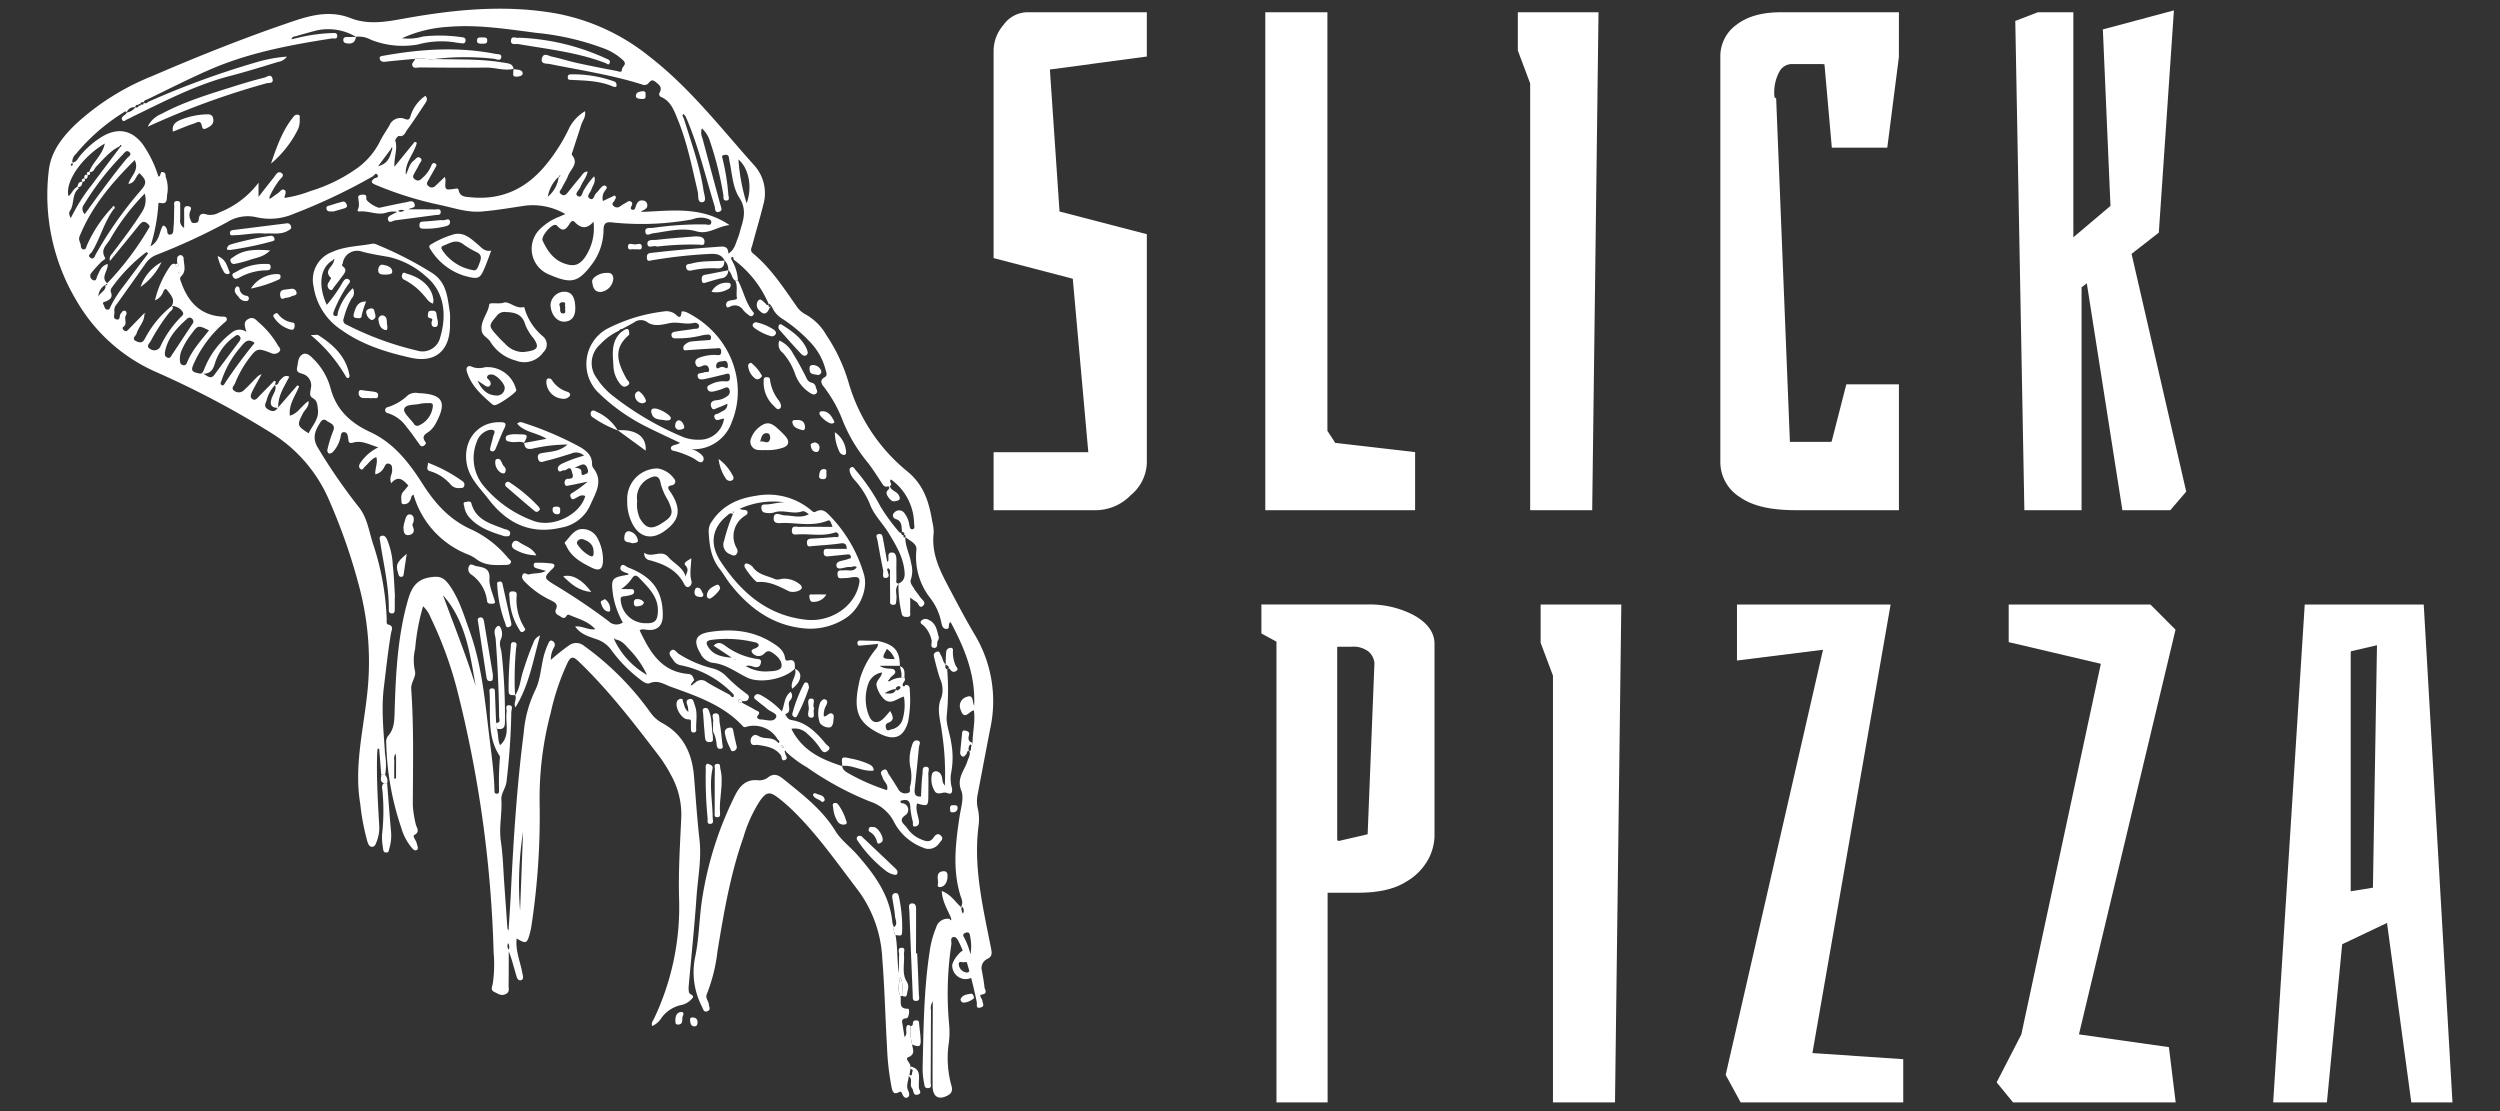 <svg id="Capa_1" data-name="Capa 1" xmlns="http://www.w3.org/2000/svg" viewBox="0 0 450 200"><rect x="0" y="0" width="450" height="200" fill="#333333" stroke="none"/><defs><style>.cls-1{fill:#fff;}</style></defs><path class="cls-1" d="M25.976,56.354c.146,1.464-1.021,2.427-1.393,3.688-.131.443-1.058.975.031,1.419.727.297,1.09.248,1.534-.627A18.551,18.551,0,0,1,30.946,55.052c.468.632-.232.875-.466,1.201a33.669,33.669,0,0,0-3.319,5.085c-.201.424-1.01,1.039-.079,1.507a1.225,1.225,0,0,0,1.849-.62,18.387,18.387,0,0,1,3.775-5.302c.484-.42.216-.727-.006-1.027a2.398,2.398,0,0,0-1.784-.82c.676-1.247-.253-2.047-.862-2.896-.249-.347-.479-.052-.64.26a2.59,2.59,0,0,1-1.516,1.62A17.777,17.777,0,0,1,30.579,47.99c.244-.335.522-.639,1.009-.462.048.237.115.525.426.351.212-.119.086-.321-.1-.435a4.213,4.213,0,0,1-.008-1.054.642.642,0,0,1,.705-.465.701.701,0,0,1,.441.515c-.008,1.106.585,2.3-.427,3.276-.377.363-.134.762-.006,1.121,1.232,3.462,3.365,5.867,7.285,6.151.338.025.798-.077.912.358.104.397-.291.604-.553.838a21.029,21.029,0,0,0-5.446,7.421c-.347.805-.444,1.278.61,1.514.719.161.896.373,1.328-.653A15.124,15.124,0,0,1,41.85,59.767a2.097,2.097,0,0,1,2.509-.021c-.323-1.064-.595-1.845.375-2.347.962-.497,1.403.287,1.942.717a16.045,16.045,0,0,1,3.373,4.097c.198.311.61.622.24,1.072a1.243,1.243,0,0,1-1.253.357,1.405,1.405,0,0,1-.28-.109c-2.422-.93-2.54-.895-4.137,1.264a19.572,19.572,0,0,0-2.336,4.248c-.154.374-.787.852-.107,1.31a1.313,1.313,0,0,0,1.697-.085c.825-.75,1.573-1.582,2.361-2.373a1.793,1.793,0,0,1,.851-.524c-.548.996-1.126,1.978-1.63,2.996-.232.47-.575,1.122.002,1.491.518.331.899-.248,1.248-.604.818-.833,1.63-1.672,2.452-2.502.122-.123.302-.364.446-.069.064.131-.075.36-.122.544l.044.065a6.262,6.262,0,0,0-1.552,2.824c-.178.526-.551,1.071.238,1.546.723.435,1.27.515,1.775-.237l.093-.087q1.718-1.986,3.436-3.972l.337.155c-.664,1.712-1.927,3.267-1.672,5.297,1.494-.413,2.132-1.846,3.358-2.637.13,1.038-.662,1.536-1.015,2.226-1.08,2.111-1.067,2.242,1.027,3.584.658-1.396,1.891-2.533,1.678-4.291-.099-.816-.083-1.581-.968-2.073-.708-.393-.35-1.21-.294-1.792a2.156,2.156,0,0,0-1.574-2.559c-.486-.17-1.106-.284-.915-1.113.201-.875.123-1.929,1.022-2.4.649-.34,1.268.213,1.74.669A11.79,11.79,0,0,1,59.496,69.861c1.036,3.967,3.663,6.294,7.15,7.909,4.259,1.972,7.002,5.533,9.399,9.299,2.281,3.583,4.899,6.513,8.888,8.279a18.848,18.848,0,0,1,6.552,5.135c.205.24.663.446.433.857-.186.333-.593.341-.958.348-1.823.032-3.656.175-5.237-1.061a6.768,6.768,0,0,0-1.6-.866A16.39,16.39,0,0,1,74.43,89.009c-.176.165-.317.234-.348.336-.194.645-.371,1.279-1.193,1.397-.291.042-.582-.012-.604-.285-.055-.694-.213-1.423.362-2.023.31-.324.576-.69.859-1.034-.913-1.018-1.822-1.912-3.087-.422-.445-.99.238-1.653.167-2.4-.042-.445.068-.921-.553-1.098-.569-.162-.649.221-.862.581a2.292,2.292,0,0,1-1.612,1.315c-.1-1.045.503-2.006.179-3.098-.91.294-1.367,1.128-2.039,1.691-.241.202-.412.77-.806.455-.39-.312-.305-.766.04-1.199A8.137,8.137,0,0,1,68.096,80.524c-1.65-.509-2.99-1.302-4.545-.853-.685.197-.807-.079-.86-.615-.056-.566-.12-1.275-.806-1.268-.628.007-.491.799-.674,1.233a5.595,5.595,0,0,1-1.313,2.355c-.225.189-.567.377-.826.164a.826.826,0,0,1-.116-.703,21.445,21.445,0,0,1,.984-3.183c.582-1.289-.574-1.465-1.142-1.913-.717-.566-1.085.186-1.383.684-.807,1.353-1.177,2.594-.179,4.199a101.211,101.211,0,0,0,7.336,10.637c1.477,1.813,1.832,4.251,2.518,6.46a48.261,48.261,0,0,1,2.515,13.716c.004.345-.094.904.235.975,1.114.238.63,1.032.543,1.549-.545,3.256-.894,6.534-1.293,9.809-.491,4.03-.016,8.018.221,12.021a10.689,10.689,0,0,1,.009,3.706l-.699-.069q-.182-2.325-.365-4.649l-.291-.012c-.031.401-.079.802-.09,1.204-.107,4.225.142,8.439.387,12.653a6.753,6.753,0,0,1-.451,2.831c-.156.41-.3.966-.839.966-.534 0-.702-.544-.846-.957a40.94,40.94,0,0,1-1.272-6.711c-1.101-6.506.439-12.849,1.17-19.226a52.859,52.859,0,0,0-1.206-19.319,104.52,104.52,0,0,0-5.52-16.042A26.488,26.488,0,0,0,48.895,77.976,163.369,163.369,0,0,0,27.952,66.9,30.934,30.934,0,0,1,13.732,54.056,36.969,36.969,0,0,1,8.769,30.814c.346-3.497,2.472-6.17,4.928-8.529a44.778,44.778,0,0,1,13.588-8.544C35.741,10.094,44.287,6.669,53.026,3.736c3.342-1.121,6.623-1.825,10.054-.482,3.542,1.386,7.055.535,10.604-.083,8.844-1.538,17.726-2.334,26.659-.705a37.681,37.681,0,0,1,16.479,7.65c7.381,5.689,12.967,12.993,19.094,19.818a7.496,7.496,0,0,1,1.448,7.023c-.585,2.409-1.324,4.78-1.949,7.18-.122.47-.496.96.143,1.488,3.176,2.622,5.399,6.049,7.736,9.372a4.468,4.468,0,0,0,1.741,1.611,9.816,9.816,0,0,1,3.721,3.731,30.887,30.887,0,0,1,4.03,8.653A32.108,32.108,0,0,0,163.449,84.959c2.93,2.468,3.811,5.587,4.379,9.022a7.264,7.264,0,0,1,.232,1.962c-.487,4.111,1.506,7.456,3.293,10.857,1.32,2.512,2.665,5.016,4.109,7.459a23.242,23.242,0,0,1,2.79,16.853c-.777,3.98-1.526,7.966-2.286,11.95a5.932,5.932,0,0,0,.025,2.426,8.558,8.558,0,0,1,.164,3.031c-1.001,7.563.796,14.844,2.227,22.156.18.92.251,1.488-.698,1.953a1.779,1.779,0,0,0-.95,2.056c.174.998.375,1.995.47,3.002.043.455.707,1.152-.503,1.338-.604.093.09.715.124,1.106.04.473.499.99-.3,1.219-.971.278-.614-.553-.702-.929a81.388,81.388,0,0,0-2.11-8.237,23.929,23.929,0,0,0-1.062-2.512c-.216-.447-.515-1.095-1.027-1.003-.645.116-.308.849-.378,1.302a59.693,59.693,0,0,0-.387,14.598,15.114,15.114,0,0,1-.142,3.647,18.696,18.696,0,0,0,.359,6.503c.152.758.744,1.794-.433,2.434-1.707.928-2.769.301-2.776-1.747-.015-4.477.018-8.953.031-13.43l.005-1.706a2.007,2.007,0,0,0-.32,1.594c-.03,4.324-.029,8.648-.062,12.972-.003.378.281,1.002-.496,1.025-.676.019-.605-.523-.697-.962a12.434,12.434,0,0,1-.251-2.872c.161-6.911.207-13.83,1.252-20.686a17.21,17.21,0,0,1,1.178-4.387,2.134,2.134,0,0,1,2.464-1.546c.037.123.055.306.236.203.048-.027-.011-.245-.02-.375-.634-1.523-1.57-2.943-1.665-4.848,1.572.556,2.334,1.847,3.433,2.871.521-.788.087-1.505-.109-2.156-1.417-4.706-.829-9.411-.124-14.133.232-1.552.835-3.346.313-4.646-.903-2.25.577-3.609,1.109-5.336.182-.59.611-1.151.313-1.828l-.016.035c.602-.086.157-.701.47-.933l.157-.572c-.005-1.915.517-3.808.234-5.809-.79.016-1.697,1.956-2.366-.079a1.689,1.689,0,0,1,1.026-2.351c1.314-.524.994.761,1.388,1.594.259-5.695-1.765-10.424-4.239-15.069-.606.315.007,1.194-.708,1.228-.735.035-.869-.681-.972-1.177a10.513,10.513,0,0,0-2-4.39,11.979,11.979,0,0,1-2.479-8.639c.139-1.209-1.225-1.638-1.994-2.343l.017.033c.017-.244.075-.529-.34-.332l.026.035c.267-.398.123-.595-.316-.649l.03.019c-.146-.908.093-1.971-1.192-2.355a.647.647,0,0,1-.209-1.125,1.134,1.134,0,0,1,1.746-.011,4.474,4.474,0,0,1,.954,2.187c.079.308.097.849.517.811.602-.053.361-.623.347-.978a9.945,9.945,0,0,0-4.165-7.987c-.466.374.428.889-.203,1.185l-.301.046c-.739.261-.948-.301-1.262-.771-.846-1.266-1.652-2.569-2.61-3.747a28.398,28.398,0,0,1-4.303-7.294,23.698,23.698,0,0,0-3.405-6.092c-.438-.541-.792-1.201.126-1.713.628-.35.288-.905.194-1.338a11.194,11.194,0,0,0-2.991-5.218,26.071,26.071,0,0,0-4.802-3.979,4.524,4.524,0,0,1-1.909-2.275l-.061-.022c-.155-.117-.177-.432-.483-.328l.017.012a19.445,19.445,0,0,0-6.308-8.024c-.085-.181.031-.616-.344-.438-.243.115-.052.444.072.662a7.931,7.931,0,0,1,1.026,3.516l-.52-.008c-.671-.437-.56-1.402-1.237-1.836l.013.012a2.208,2.208,0,0,0-.686-1.787l.048.044c-.563-1.109-1.479-1.256-2.647-1.203a88.326,88.326,0,0,0-10.427,1.141c-.456.076-.907.317-.93-.478-.017-.569.153-.774.751-.844,4.183-.486,8.377-.841,12.577-1.137.892-.063,1.325.277,1.339,1.263,1.133-.71,1.301-1.817,1.695-2.768.27-.651.414-1.353.624-2.029.559-1.795.848-3.428-.34-5.263-1.113-1.72-1.276-3.918-1.652-5.96-.073-.399-.174-.794-.215-1.196-.058-.579-.431-.617-.865-.541-.588.103-.312.504-.257.819a40.054,40.054,0,0,1,1.004,6.295c.005.377.381,1.044-.357,1.086-.682.039-.468-.645-.55-1.046a60.573,60.573,0,0,0-2.379-9.559,5.248,5.248,0,0,0-1.475-2.388,2.298,2.298,0,0,0,.073,1.696c1.078,4.004,2.149,8.009,3.242,12.009.148.54.508,1.18-.309,1.343-.744.149-.588-.643-.719-1.065C126.949,31.679,125.695,26.14,123.4,20.938l-.372-.433c-.301.276-.11.522.049.769,1.311,4.307,2.891,8.542,3.563,13.023.111.737.616,1.976-.177,2.096-.991.151-.7-1.19-.866-1.894-1.034-4.384-1.886-8.82-3.61-13.007-.649-1.578-1.215-3.271-2.987-4.035a.534.534,0,0,1-.283-.756c.551-.976-.034-1.402-.714-1.958-.788-.645-1.009.023-1.441.391a1.05,1.05,0,0,1-1.021.062c-5.425-1.715-11.043-2.551-16.599-3.675-.559-.113-1.714.077-1.383-1.074.301-1.044,1.194-.374,1.769-.256,1.534.316,3.03.812,4.56,1.149,2.374.523,4.762.984,7.149,1.441.312.06.881.396.911-.265.026-.558,1.01-.912.216-1.661A10.312,10.312,0,0,0,108.985,8.827a47.597,47.597,0,0,0-12.389-2.906C91.317,5.246,86.036,4.383,80.674,4.831a23.187,23.187,0,0,0-8.306,2.048,9.028,9.028,0,0,0,3.764-.311,27.462,27.462,0,0,1,6.983.129c.399.029.713.129.687.607-.027.497-.364.54-.757.485-.452-.064-.908-.111-1.357-.193a15.949,15.949,0,0,0-6.431.404,15.482,15.482,0,0,1-8.513-.852,4.373,4.373,0,0,0-2.67-.522l.011.012a9.762,9.762,0,0,0-6.917-1.197c-1.221.289-2.424.654-3.635.984-.314.205-.862-.033-1.082.654l1.367-.324a31.193,31.193,0,0,1,5.867-.804c.441.004,1.028-.154,1.012.547-.015.641-.613.368-.955.421C52.132,8.102,44.576,9.526,37.479,12.658c-3.697,1.632-7.305,3.465-10.944,5.228-.239.116-.609.148-.659.531l.019-.019c-.286-.03-.556-.03-.649.325l.033-.024c-.202.027-.512-.049-.334.346l.04-.03c-.416-.288-.594-.098-.655.327l.038-.026a1.359,1.359,0,0,0-1.563.941l.05-.014c-.291-.391-.548-.035-.752.081a35.124,35.124,0,0,0-8.435,7.391,1.84,1.84,0,0,0-.649,1.538c.756-.041.956-.704,1.309-1.107a15.685,15.685,0,0,1,4.375-3.739c2.688-1.421,4.973-.939,6.887,1.421a20.865,20.865,0,0,1,2.928,5.961c.559-.054.161-1.007.877-.795.481.142.374.539.44.866a6.009,6.009,0,0,1,.287,2.99c-.212.684.264,2.079-1.374,1.657-.268-.069-.241.274-.254.453a32.219,32.219,0,0,1-1.414,7.388c1.739-1.023,1.547-2.664,2.24-3.72.383-.039.466.231.617.424.293.374-.021,1.239.679,1.185.701-.054.565-.891.617-1.354.134-1.208.074-2.436.13-3.654.018-.396-.245-1.015.501-1.042.745-.027.553.581.566.995.024.762-.007,1.526.005,2.288a1.476,1.476,0,0,0,.706,1.55c.004-1.189.025-2.153.002-3.116-.013-.561.139-.885.772-.782.692.113.432.585.306.924a1.884,1.884,0,0,0,.053,1.467c.14.346.169.643.66.635.47-.007.79-.094.838-.626.094-1.045.604-1.213,1.557-.876a3.29,3.29,0,0,0,2.194-.427A16.224,16.224,0,0,0,46.539,32.88l-.008,2.563c1.082-1.378,1.88-2.422,2.71-3.438.388-.475.772-1.393,1.493-.813.561.451-.28.944-.545,1.365a15.358,15.358,0,0,0-1.685,2.878q-.002.179-.005.357l.292-.132c.408-.292.807-.599,1.227-.873.367-.239.68-.85,1.124-.619.575.298.1.888.052,1.458a21.053,21.053,0,0,0,4.669-1.23,28.925,28.925,0,0,0,8.049-3.862,13.231,13.231,0,0,0,4.483-5.082c.48-1.001,1.143-1.914,1.705-2.876A2.112,2.112,0,0,1,72.885,21.412c.834.328.882-.147,1.068-.707a6.813,6.813,0,0,1,2.611-3.455c.515.552.208.991-.056,1.389-1.066,1.607-2.115,3.228-3.257,4.78-.329.447-.513,1.263-1.451,1.048-.153-.035-.709.647-.643.861.459,1.472-.246,2.887-.165,4.689l3.666-4.51.377.193c-.494,1.96-2.186,3.566-1.99,5.747.503-.851.58-1.92,1.436-2.541.338-.245.621-.839,1.131-.501.595.396.002.806-.155,1.172-.219.51-.538.975-.79,1.472-.219.433-.596.856.09,1.283.604.375.929.025,1.301-.33a5.807,5.807,0,0,0,1.587-2.204c.12-.337.31-.547.67-.383.429.195.203.489.058.751q-.629,1.129-1.264,2.255c-.201.357-.457.717.009,1.063a.856.856,0,0,0,1.232-.007c.532-.511,1.07-1.015,1.724-1.635a3.523,3.523,0,0,1,.123.628c-.119,1.754-.119,1.769,1.677,1.511.33-.047.587-.158.683.277.263,1.197,1.236,1.161,2.15,1.251,5.906.588,10.453-1.794,13.994-6.39a31.292,31.292,0,0,0,3.82-6.21,7.667,7.667,0,0,1,2.777-2.892c.19,1.052-.429,1.671-.657,2.393-.504,1.593-1.035,3.176-1.547,4.767-.077.24-.241.609-.14.727,1.301,1.53-.253,2.529-.689,3.708-.296.802-.808,1.522-1.17,2.303-.14.302-.641.616-.122,1.017.563.436.912.111,1.261-.328.759-.955,1.525-1.905,2.313-2.836.298-.352.502-.871,1.23-.9-.209,1.119-.953,1.862-1.296,2.776-.209.557-1.146,1.243-.501,1.635.779.473.829-.708,1.178-1.162a12.799,12.799,0,0,1,1.787-2.387c.38.998-.268,1.674-.521,2.44-.168.51-.916,1.144-.317,1.537.786.516.814-.594,1.212-.944.302-.265.517-.626.795-.922.243-.259.574-.594.908-.37.432.29.025.61-.149.897a2.095,2.095,0,0,0-.341,1.811l2.105-.995c.455.361.088.587.011.848-.099.334-.703.568-.23,1.018a.892.892,0,0,0,1.241.065,9.208,9.208,0,0,1,1.036-.638c.248-.126.459-.407.819-.216.479.255.25.576.125.895-.093.237-.211.486.149.591.294.086.475-.067.565-.343.031-.097.055-.196.09-.291.222-.602.501-1.133,1.291-1.021a.798.798,0,0,1,.755.638c.201.923-.637.971-1.157,1.418,5.363-.171,10.819-1.139,15.973,2.362-2.183.24-3.75,1.761-5.947,1.132-2.62-.75-5.232.018-7.838.362-.467.062-1.221.595-1.353-.217-.155-.949.818-.699,1.33-.767a61.32,61.32,0,0,1,9.421-.63c.38.008,1.041.316,1.113-.354.06-.563-.621-.607-1.004-.765a4.002,4.002,0,0,0-2.39.211,50.493,50.493,0,0,1-14.555.542c-1.015-.089-1.403.175-1.446,1.263a10.488,10.488,0,0,1-1.802,5.888c-2.732,3.745-3.892,4.046-8.245,2.134a4.979,4.979,0,0,1-1.276-8.185,9.865,9.865,0,0,1,3.184-2.043c.409-.175.815-.355,1.268-.552a11.661,11.661,0,0,0-7.387-1.491c-2.558.391-5.117.824-7.692,1.038-2.559.212-5.006-.654-7.479-1.18a64.214,64.214,0,0,1-11.437-3.557c-.696-.291-1.319-.544-.337-1.258.321-.088.804-.174.511-.611-.287-.428-.55.019-.775.236a104.066,104.066,0,0,1-14.233,6.756,10.849,10.849,0,0,1-6.638.669,6.955,6.955,0,0,0-5.37.838A111.514,111.514,0,0,1,28.278,45.828a4.257,4.257,0,0,0-2.006,1.515c-1.746,2.49-3.517,4.961-5.277,7.441a1.567,1.567,0,0,0-.411,1.261c.111.489-.37,1.226.344,1.438.806.24.503-.682.794-1.016.234-.267.396-.676.814-.499.336.142.252.589.129.794-.392.651.348,1.523-.467,2.086-.25.173-.076.464.137.636.317.256.551.07.777-.163q1.429-1.474,2.864-2.943Zm-6.997-5.085a2.47,2.47,0,0,0-1.269,2.085c.476-.839,1.468-1.085,1.252-2.104.343.207.364-.006.347-.267a53.728,53.728,0,0,0,7.512-9.961c.218-.352.039-.493-.213-.732-.689-.653-1.127-.315-1.597.268-1.704,2.117-3.426,4.219-5.213,6.415-.218-.798.284-1.169.599-1.59,1.795-2.398,3.634-4.762,5.212-7.318a3.906,3.906,0,0,0,.44-3.205,39.758,39.758,0,0,0-6.255,8.245c-.567.952-1.755,1.801-.914,3.234.218.371-.381.511-.604.756a27.096,27.096,0,0,0-1.834,2.029.818.818,0,0,0,.318,1.295c.607.257.59-.409.74-.71.422-.844.655-1.822,1.878-2.201.143,1.224-1.379,2.413-.031,3.52ZM70.394,26.784,68.044,29.937c1.929-.533,2.148-1.816,2.517-2.987.023-.124.095-.338.06-.358C70.439,26.49,70.408,26.642,70.394,26.784Zm30.207,4.989a6.332,6.332,0,0,0-1.996,3.637,5.475,5.475,0,0,0,1.971-3.668c.144.105.241.065.28-.102.009-.038-.034-.088-.053-.132Zm-84.537-.845c.628-1.787,2.38-2.984,2.799-5.093-4.194,2.489-7.217,6.966-6.525,9.484.619-.486.826-1.371,1.622-1.694.101.09.326.196.169.329-1.248,1.054-.7,2.789-1.536,4.005-.212.308-.177.738.153,1.293a32.905,32.905,0,0,1,3.841-6.052c1.678-2.267,3.386-4.512,5.08-6.767.133-.06.278-.171.139-.291-.144-.124-.223.03-.245.178-1.751.841-2.934,2.33-4.247,3.68C16.961,30.362,16.842,31.115,16.064,30.928Zm4.089,6.452.264.338c-1.696,2.327-2.379,5.168-3.854,7.61-.182.3-.938.658-.254,1.086.598.374.743-.309.942-.668a70.421,70.421,0,0,1,8.161-11.551c1.044-1.217.983-1.757-.31-3.019-.724.504-.707,1.8-1.994,1.912.452-1.438,2.006-2.429,1.144-4.281-4.127,4.091-7.76,8.377-9.932,13.751-.258.637.167,1.065.222,1.598.031.296.064.656.433.724.513.094.535-.393.655-.685A24.179,24.179,0,0,1,20.153,37.38Zm86.675,2.532c-1.186,1.349-2.236,1.222-3.32.114-.37-.378-.622-.323-.978.248-.834,1.338-1.345,1.342-2.296.318a.489.489,0,0,0-.266-.107c-.752-.127-2.633,2.094-2.297,2.819.824,1.775,1.877,3.382,3.85,4.105,1.735.635,2.764.353,3.798-1.133A9.311,9.311,0,0,0,106.828,39.912Zm-91.561-1.382c2.49-3.444,4.914-6.811,7.56-10.011.256-.309,1.036-.676.41-1.178-.516-.414-.89.231-1.226.573a49.983,49.983,0,0,0-6.871,8.867A1.247,1.247,0,0,0,15.267,38.53Zm11.388,7.105-.288-.267a29.625,29.625,0,0,0-6.282,6.46.889.889,0,0,0-.139.714c.417.981-.123,1.383-.906,1.721-.193.083-.71.078-.403.571.203.326.175.857.692.906.381.036.468-.338.589-.601a21.084,21.084,0,0,1,2.375-3.704C23.733,49.492,25.199,47.567,26.655,45.635ZM37.617,59.465c-1.965-.956-1.967-.957-3.15.626A13.429,13.429,0,0,0,32.637,63.207a3.776,3.776,0,0,0-.22,1.924.658.658,0,0,0,.576.61c.354.053.542-.135.669-.461C34.523,63.08,36.126,61.377,37.617,59.465ZM29.691,63.378c-.039.427-.055.807.459.995a.446.446,0,0,0,.617-.218q1.966-2.984,3.942-5.96a.617.617,0,0,0-.139-.821.573.573,0,0,0-.825-.052C31.865,58.985,30.167,60.778,29.691,63.378Zm16.145-1.657c-1.224-.894-1.77-.168-2.474.692a17.708,17.708,0,0,0-3.473,6.054c-.086.283-.345.59-.029.813.368.259.521-.133.665-.372A88.498,88.498,0,0,1,45.836,61.72ZM36.561,67.283c.704.267,1.319,1.138,2.025.185q2.216-2.99,4.45-5.967c.276-.368.394-.739.01-1.065-.361-.307-.663.008-.933.215a9.141,9.141,0,0,0-3.417,4.715C38.366,66.502,37.93,67.261,36.561,67.283ZM132.922,28.704a34.349,34.349,0,0,0,1.471,7.896C135.443,33.781,134.832,30.331,132.922,28.704Zm41.779,143.084a9.125,9.125,0,0,0-.119-3.444c-.049-.423-.301-.615-.742-.46-.398.14-.601.366-.335.779A14.03,14.03,0,0,1,174.701,171.788Zm-1.595-8.637a1.585,1.585,0,0,0,.219,1.295A.973.973,0,0,0,173.106,163.151ZM13.148,29.538l-.194-.185c-.076.1-.192.192-.212.301-.012.067.125.161.195.243Zm19.145,19.621c-.007-.034-.002-.084-.023-.1a.303.303,0,0,0-.119-.026l.033.17Z"/><path class="cls-1" d="M89.441,131.188c.289.972.132,2.028.564,2.955,1.924-1.698.904-3.984,1.185-6.019.059-.425-.361-1.215.463-1.182.793.033.396.813.382,1.226a122.828,122.828,0,0,1-.873,12.619c-.155,1.126-.988,2.013-.916,3.162.157,2.499-.467,4.968-.09,7.497.381,2.556.434,5.162.621,7.747.191,2.637.369,5.275.56,7.912.007.091.082.178.202.422.148-2.396.31-4.64.42-6.886.474-9.597,1.082-19.184,2.31-28.717A21.748,21.748,0,0,1,96.279,124.366c.977-1.87,1.073-4.196,1.605-6.307a14.276,14.276,0,0,1,.772-2.136c.123-.285.295-.758.713-.589a.778.778,0,0,1,.381,1.142,4.352,4.352,0,0,0-.601,2.308,35.818,35.818,0,0,1,3.305-2.634,2.183,2.183,0,0,1,2.643.079,52.024,52.024,0,0,1,11.995,12.045,6.312,6.312,0,0,0,2.123,1.881c3.804,2.058,5.372,5.484,5.711,9.626.311,3.797.554,7.603.986,11.386.392,3.435-.295,6.787-.53,10.169-.372,5.372-.937,10.731-1.409,16.097a4.004,4.004,0,0,0,.047,1.203c.092.413,1.155.498.539,1.12a3.438,3.438,0,0,1-1.876,1.135,5.936,5.936,0,0,0-3.606,2.308,3.782,3.782,0,0,1-1.672,1.489c-.243-.563.153-.963.343-1.381a46.767,46.767,0,0,0,4.497-21.225c-.163-4.871.143-9.763.371-14.64a14.572,14.572,0,0,0-1.887-8.025,26.361,26.361,0,0,0-1.923-3.099c-4.618-6.05-9.242-12.094-14.774-17.374-.988-.943-1.377-.6-1.856.316a43.142,43.142,0,0,0-3.047,9.045,60.052,60.052,0,0,0-1.995,16.399,131.283,131.283,0,0,1-1.513,22.186,10.532,10.532,0,0,1-.231,1.037c-.511,1.938-.697,2.014-2.39.997-.257,2.138.623,4.086.999,6.119.084.456.353,1.2-.149,1.369-.707.237-.844-.568-.991-1.062-.408-1.374-.749-2.768-1.283-4.118-.006,2.062.003,4.124-.029,6.185-.009.555.253,1.185-.577,1.543-.822.355-1.357-.112-1.978-.398-.74-.341-.408-.964-.301-1.462a23.74,23.74,0,0,0,.164-5.624,215.85,215.85,0,0,0-6.637-47.55,70.311,70.311,0,0,0-4.719-12.809,5.366,5.366,0,0,0-1.344-1.989,38.132,38.132,0,0,0-1.425,7.646,8.788,8.788,0,0,0-.06,3.905c.344,1.091-.737,2.086-.65,3.337.484,6.957.315,13.929.285,20.896a19.222,19.222,0,0,0,.534,3.443c.105.598.88,1.344-.278,1.957-.376.199.388,1.013.482,1.601.062.386.376.864-.04,1.092-.399.219-.724-.233-.989-.533a9.639,9.639,0,0,1-1.747-3.351,50.898,50.898,0,0,1-2.742-15.359,1.733,1.733,0,0,1,.324-1.291c1.153-1.282,1.134-2.848,1.183-4.435.202-6.553.509-13.104,2.243-19.472.557-2.045,1.231-4.1,3.845-4.591,1.834-.345,2.678-.192,3.796,1.392,1.749,2.477,2.583,5.362,3.597,8.172,2.229,6.173,2.782,12.652,3.567,19.089.388,3.175.832,6.347.923,9.552.008.284-.06.677.378.688.554.013.432-.447.447-.778a50.368,50.368,0,0,1,.151-5.631.658.658,0,0,0-.06-.427c-2.308-3.518-1.571-7.517-1.792-11.362-.018-.312-.151-.752.447-.76.546-.007.502.356.515.715q.101,2.743.211,5.485C89.311,130.468,89.208,130.85,89.441,131.188ZM79.732,107.124c1.994,5.453,4.18,10.829,5.895,16.376C84.596,117.706,83.86,111.807,79.732,107.124Zm13.883,56.824.533-14.212A61.285,61.285,0,0,0,93.615,163.949ZM70.959,140.166l.327-.041c.004-1.294.012-2.587.007-3.881a3.36,3.36,0,0,0-.118-.588,1.794,1.794,0,0,0-.199,1.238C70.954,137.985,70.963,139.076,70.959,140.166ZM91.567,170.948a1.187,1.187,0,0,0-.11-1.181A1.152,1.152,0,0,0,91.567,170.948Z"/><path class="cls-1" d="M131.854,124.805a17.892,17.892,0,0,0-9.329-5.061,1.923,1.923,0,0,1-1.329-.918c-.329-.491-.959-1.09-.521-1.606.579-.681,1.039.148,1.489.473a20.644,20.644,0,0,0,6.103,2.617,5.284,5.284,0,0,1,2.621,1.582,28.268,28.268,0,0,0,3.215,2.783c.334.282.862.468.641,1.058-.206.549-.704.489-1.164.47a.498.498,0,0,0-.592-.263.233.233,0,0,0-.11.199c.129.31.411.35.703.36.796.431,1.605.84,2.383,1.302.349.207,1.074.274.427,1.021-.336.388.2.687.494.683.967-.012,2.292.602,2.793-.346.374-.708-.977-1.025-1.544-1.528-.606-.537-1.28-.996-1.889-1.53-.228-.2-.688-.379-.41-.829.272-.44.683-.367,1.074-.175a15.099,15.099,0,0,1,3.821,2.95c.51-1.198.408-2.628,1.583-3.519a1.114,1.114,0,0,1-.076,1.515c-.728.72.53,2.089-.896,2.491.24.515.516.98,1.153,1.082,2.761.442,4.534,2.323,6.198,4.329.241.291,1.036.577.323,1.183-.739.628-1.055.019-1.413-.481a12.732,12.732,0,0,0-2.213-2.499,3.205,3.205,0,0,0-2.937-.96c1.939,3.926,5.402,5.521,9.167,6.713l-.032-.033c.083.772.728,1.081,1.267,1.405a37.095,37.095,0,0,0,6.794,2.962c.375-1.034-.575-1.508-.767-2.251-.114-.443-.656-.921.019-1.333.766-.468.814.331,1.052.678.629.919,1.216,1.868,1.79,2.823a1.41,1.41,0,0,0,1.588.603c.721-.097.357-.72.462-1.098a7.263,7.263,0,0,0,.053-3.615,7.573,7.573,0,0,1,.283-3.765c.15-.524.388-1.195,1.113-.962.624.2.201.786.164,1.187q-.345,3.718-.749,7.43c-.096.876-0,1.536,1.127,1.439.08-1.375.096-2.748.275-4.099.058-.436-.148-1.365.71-1.247.686.094.313.844.329,1.287.046,1.27.012,2.542.005,3.814-.011,2.004-.078,2.055-2.027,1.495-.327,1.08.175,2.08.325,3.091.088.592-.077.922-.566,1.035-.724.167-.448-.488-.516-.792a14.705,14.705,0,0,1-.466-2.692c-.041-1.358-.731-1.422-1.751-1.118-.092.55.356.378.577.487a1.2,1.2,0,0,1,.436,2.001c-1.648,1.036-.32,1.696.146,2.39a5.569,5.569,0,0,0,2.57,2.077c.822.332,1.591.622,2.24-.379.231-.356.694-.868,1.259-.334.618.584.068.935-.265,1.388a2.295,2.295,0,0,1-2.941.786,9.681,9.681,0,0,1-5.299-4.802,7.453,7.453,0,0,0-4.271-3.504,55.499,55.499,0,0,1-11.323-6.154,19.786,19.786,0,0,1-3.716-2.756c-.029-.151-.103-.277-.262-.171-.039.026.04.228.064.349.039.438.674,1-.034,1.28-.685.27-.503-.56-.736-.869-1.045-1.389-2.582-1.61-4.136-1.845-.443-.067-1.099.263-1.264-.469a1.123,1.123,0,0,1,.439-1.211c.491-.323.856.072,1.32.252.909.352,2.033.023,2.871.772l.411.33a.37.37,0,0,0-.159-.59,4.954,4.954,0,0,0-5.434-2.417c-.358.082-.574.285-.887-.052-3.524-3.789-8.254-5.387-12.927-7.071-1.223-.441-2.33-1.292-3.856-.654-.627.262-1.477-.516-2.126-1.011a25.739,25.739,0,0,1-4.833-5.058,5.198,5.198,0,0,0-2.514-1.819c-1.37-.497-2.881-.849-3.926-2.319,1.357-.144,2.335.689,3.639.486-1.338-1.47-3.091-1.872-4.678-2.566a.361.361,0,0,0-.505.16c-.486.782-.945.141-1.382-.054-.455-.203-.769-.596-.535-1.101.425-.915-.113-1.235-.798-1.588a16.248,16.248,0,0,1-4.605-3.194c-.363-.389-.896-.812-.607-1.435.295-.638.818.022,1.191-.09.946-.284,2-.062,3.023-.627-.707-.198-1.286-.342-1.853-.526a.545.545,0,0,1-.342-.617c.034-.347.33-.335.579-.328a19.293,19.293,0,0,1,2.667.14c.489.085.713.38.144.932-1.644,1.595-1.601,1.692.349,2.899a112.765,112.765,0,0,1,9.725,6.539,1.976,1.976,0,0,0,2.568.24,15.531,15.531,0,0,1-1.723-4.725c-.445-3.205-.373-3.365,2.718-3.867.027-.283-.207-.275-.377-.333-.543-.187-1.269-.464-1.011-1.083.323-.775.958-.042,1.362.113,4.429,1.71,6.259,4.298,6.224,8.677-.015,1.903-1.087,2.803-2.992,2.52a5.814,5.814,0,0,0-.76-.062c-.09-.002-.181.069-.418.167,1.842,3.866,3.85,7.458,8.767,7.862.73.06.867.586,1.061,1.106l-.44.547c-.061.135-.284.28-.007.398.047.02.17-.14.258-.218l.445-.328a1.489,1.489,0,0,1,1.964-.066c1.346.842,2.776,1.55,4.171,2.313.215.153.35.569.665.37C132.161,125.339,132.092,124.976,131.854,124.805Zm-21.097-9.702c-.028-.134-.092-.234-.233-.138-.022.015.06.185.095.284a14.372,14.372,0,0,0,5.84,6.237,17.003,17.003,0,0,0-3.163-4.583C112.578,116.143,111.931,115.237,110.757,115.102Zm1.039-9.069q.89.003,1.779.006c.263.001.526.036.559.361a.55.55,0,0,1-.34.62,7.501,7.501,0,0,1-1.474.312c-.525.047-.664.212-.585.762a4.474,4.474,0,0,0,4.522,4.084c1.588.055,2.082-.44,2.161-2.022.135-2.71-1.668-4.334-3.298-6.076-.542-.579-.921-.668-1.397.069A6.937,6.937,0,0,1,111.796,106.033Zm28.931,28.126-.218.153a1.587,1.587,0,0,0,.319.236c.164.068.284-.025.209-.19C140.993,134.261,140.829,134.22,140.727,134.159Z"/><path class="cls-1" d="M161.204,168.371c.397,2.255.23,4.545.615,6.819.003-1.122-.031-2.246.029-3.364.023-.427-.372-1.194.407-1.224.834-.032.413.754.453,1.171.157,1.649-.433,3.417.504,4.925.534.859.13,1.549.035,2.302-.062.497-.479.409-.834.263-.11-1.12.283-2.298-.408-3.363-.168,1.153-.497,2.301.069,3.436.253.857-.48,2.276,1.366,2.237.375-.008.195,1.688-.278,1.717-1.027.065-.785.661-.686,1.258.113.685.218,1.371.334,2.107.54-.489.24-1.078.313-1.593.075-.528.277-.724.768-.388a10.375,10.375,0,0,0,.298,3.334c.068.852.675,1.732-.725,2.31-.664.274.464,1.022.411,1.65l-.005.476-.155,1.003-.142.264c-.057.883-.544,1.731-.071,2.668.161.32.315.977-.201,1.189-.42.173-.74-.245-.89-.643-.125-.332-.231-.531-.633-.318-.919.488-1.12-.114-1.279-.845a46.753,46.753,0,0,1-.833-7.254c-.315-5.326-.428-10.668-.859-15.984a22.338,22.338,0,0,0-4.265-12.145c-3.729-4.885-7.241-9.938-11.623-14.285a30.155,30.155,0,0,0-2.864-2.503c-1.502-1.153-2.09-1.053-3.227.502a24.821,24.821,0,0,0-3.01,6.61c-2.358,6.67-3.536,13.608-4.675,20.559a30.136,30.136,0,0,1-1.903,7.643c-.344.762.287,1.22.337,1.838.037.455.459,1.052-.288,1.292-.642.206-.73-.413-.907-.786a13.464,13.464,0,0,1-1.281-8.841c.769-3.578.74-7.278,1.329-10.872a63.261,63.261,0,0,1,5.909-18.424c.818-1.619,1.923-2.849,4.006-2.676a2.627,2.627,0,0,0,1.75-.388c1.386-1.163,2.311-.315,3.339.519,3.309,2.688,6.664,5.279,8.952,9.034.983,1.612,2.638,2.802,3.908,4.254,3.099,3.545,5.881,7.269,6.335,12.199a3.773,3.773,0,0,0,.283.839A1.937,1.937,0,0,0,161.204,168.371Z"/><path class="cls-1" d="M145.547,113.165c-5.966-.298-10.417-3.388-14.027-7.948-.722-.912-1.297-1.941-2.012-2.859-1.549-1.989-1.844-4.315-1.943-6.717a2.764,2.764,0,0,1,.513-1.696c1.88-2.896,4.651-4.21,7.969-4.698a11.987,11.987,0,0,1,9.844,2.5c.258.212.547.573.926.362,1.348-.748,2.059.223,2.829,1.012a25.257,25.257,0,0,1,5.839,10.192c.846,2.642-.723,6.316-3.259,7.957A11.769,11.769,0,0,1,145.547,113.165Zm4.314-18.326c-.433-1.167-.477-1.278-.952-1.091-2.516.994-5.097.432-7.653.376-.786-.017-2.095.366-1.989-.926.1-1.228,1.308-.437,1.972-.428,1.445.02,2.902.582,4.353-.213-.407-.287-.819-.655-1.248-.501-1.679.604-3.406-.434-5.088.215a3.505,3.505,0,0,1-1.513.017c-.476-.046-.659-.408-.699-.857-.054-.616.371-.63.792-.631,1.415-.006,2.797-.65,4.225-.24a14.611,14.611,0,0,0-8.944,1.036,2.396,2.396,0,0,0,.891.19c.266.022.506.096.547.409.038.29-.134.429-.368.585a4.335,4.335,0,0,0-1.597,5.879.914.914,0,0,1-.056,1.129c-.344.363-.693.177-1.091-.019a1.829,1.829,0,0,1-1.1-2.438,33.226,33.226,0,0,1,1.593-4.821c-.534-.271-.758.068-1.014.272-2.715,2.163-3.322,5.11-1.152,8.373,3.65,5.489,8.349,9.631,15.304,10.398,4.271.471,8.46-2.134,9.467-6.029.393-1.519.142-1.809-1.36-1.587a5.958,5.958,0,0,1-1.211.121c-.482-.029-1.185.309-1.216-.662-.03-.96.648-.666,1.149-.735.776-.108,1.716.359,2.317-.584-.459-.337-.835.04-1.209-.01-.85-.115-2.217.723-2.428-.124-.265-1.067,1.252-.957,2.025-1.304.262-.118.654-.046.53-.513-.103-.388-.413-.352-.73-.318-1.109.119-2.22.221-3.331.331-.563.056-.834-.134-.814-.764.02-.637.414-.583.825-.582,1.111.004,2.223.007,3.323.01-.024-.889-.341-1.099-1.143-.984-1.656.239-3.334.327-5.004.47-.423.036-.94.283-1.008-.489-.064-.72.326-.83.916-.857,1.37-.063,2.739-.166,4.106-.279.248-.02.718.163.664-.311a.505.505,0,0,0-.731-.474c-2.129.696-4.334.189-6.503.305-.501.027-1.21.225-1.167-.722.043-.959.776-.619,1.25-.626C145.773,94.808,147.755,94.833,149.861,94.84Zm-17.826-2.563.105-.092a.892.892,0,0,0-.187-.092c-.024-.006-.064.052-.097.08Z"/><path class="cls-1" d="M124.436,80.86a4.467,4.467,0,0,1,.821.277c.72.406,1.703,1.064,1.322,1.777-.412.773-1.212-.148-1.792-.438a16.778,16.778,0,0,0-3.092-1.23c-.355-.097-.932-.099-.934-.565-.001-.44.509-.55.912-.645a6.296,6.296,0,0,0,.75-.314c-2.047-.977-3.901-1.823-5.72-2.739a34.179,34.179,0,0,1-9.151-6.459A7.251,7.251,0,0,1,109.211,59.217a30.044,30.044,0,0,1,10.233-3.15,2.684,2.684,0,0,1,2.034.423c.32.23,1.104,1.27,1.19-.298.016-.298.742-.08,1.091.098,7.729,3.942,10.887,12.529,7.984,19.612A7.276,7.276,0,0,1,124.436,80.86Zm-12.401-21.677c-.232.051-.48.075-.593.337a10.73,10.73,0,0,0-3.421,2.481,4.48,4.48,0,0,0-.6,6.078,12.633,12.633,0,0,0,2.618,2.951,54.309,54.309,0,0,0,12.772,7.574,7.213,7.213,0,0,0,2.966.544,4.409,4.409,0,0,0,4.555-3.831c-.16.04-.29.08-.423.105-.464.087-1.035.481-1.29-.242-.251-.712.507-.601.823-.823.597-.419,1.519-.526,1.495-1.704a12.807,12.807,0,0,1-1.639.705c-.41.112-.988.684-1.266-.099-.241-.678.013-1.098.852-1.208a3.771,3.771,0,0,0,2.103-.801.951.951,0,0,0,.253-1.235c-.262-.479-.647-.252-1.047-.084a10.189,10.189,0,0,1-1.736.526c-.461.103-.96.07-1.119-.487-.157-.546.36-.649.694-.837a4.923,4.923,0,0,1,2.661-.484c.687.023.709-.393.685-.89-.033-.698-.481-.488-.863-.398-1.18.278-2.351.593-3.538.835-.522.106-1.276.289-1.395-.453-.115-.716.717-.505,1.122-.711.335-.171,1.07.198.909-.615-.147-.741-.671-.798-1.282-.517-.465.213-.886.274-1.107-.331-.229-.628.114-.974.629-1.184a7.84,7.84,0,0,1,2.979-.494c.389-.001.949.246.98-.545.036-.905-.611-.654-1.041-.634-1.672.077-3.342.21-5.013.312-.278.017-.65.169-.754-.253a.794.794,0,0,1,.341-.788,2.14,2.14,0,0,1,1.23-.538c.909-.078,1.818-.141,2.728-.21.287-.022.648.066.677-.385.023-.344-.126-.625-.497-.622a5.464,5.464,0,0,0-1.198.155,17.395,17.395,0,0,1-4.214.516c-.479-.005-1.149.146-1.206-.567-.048-.604.597-.61,1.006-.684.996-.181,2.011-.26,3.006-.443.344-.063.944.094.946-.497.001-.516-.61-.66-.906-.587-1.489.37-2.961-.269-4.467.059-1.258.274-2.705.617-3.841-.122a2.012,2.012,0,0,0-2.458-.036C113.458,58.433,112.74,58.797,112.035,59.184ZM129.355,66.279a1.018,1.018,0,0,1,1.109-.119c.36.195.533.185.551-.28.021-.536-.21-1.032-.72-.899-.491.128-1.329-.037-1.383.867C128.896,66.119,128.945,66.357,129.355,66.279Z"/><path class="cls-1" d="M94.307,79.744l4.069-.765C96.622,77.862,94.461,77.848,93.09,76.269a.85.85,0,0,1,1.023-.19,58.972,58.972,0,0,1,10.316,4.392c1.178.703,2.164,1.528,2.143,3.076a1.208,1.208,0,0,0,.225.714c1.891,2.398.347,4.565-.557,6.676a7.018,7.018,0,0,1-5.207,4.034c-5.589,1.312-9.82-.809-13.145-5.176-1.487-1.953-3.366-3.652-3.858-6.259-.785-4.164,1.903-7.612,5.943-7.541.825.014,1.306.076.82,1.083-.57,1.182-1.048,2.409-1.55,3.623-.155.374-.393.658-.793.504-.358-.138-.208-.536-.152-.805.122-.594.346-1.168.451-1.763.072-.409.545-.945.05-1.216a1.769,1.769,0,0,0-1.309.186,3.159,3.159,0,0,0-1.662,1.898A7.852,7.852,0,0,0,86.91,87.288a20.974,20.974,0,0,0,8.936,6.401c3.566,1.457,8.577-1.019,9.497-4.399-.717-.359-1.232.146-1.801.415-.261.124-.512.324-.749-.088-.216-.377-.229-.621.176-.874a18.276,18.276,0,0,0,2.79-2.045c-1.076.226-2.149.47-3.23.666-.302.055-.745.277-.875-.265-.113-.473.146-.928.563-.916,1.321.038.848-.761.691-1.372-.295-1.149-.925-.041-1.395-.157-.324-.08-.774.536-1.04-.023-.234-.491.146-.86.565-1.108a22.569,22.569,0,0,1,4.087-1.5,2.055,2.055,0,0,0-2.279-.389c-1.498.459-2.991.95-4.515,1.304-.456.106-1.27.585-1.483-.384-.214-.972.488-.962,1.191-1.08,1.317-.222,2.728-.235,4.106-1.453A27.845,27.845,0,0,0,95.834,80.764c-1.053.181-1.384-.153-1.497-1.055Zm9.104,4.378c.496.181,1.261.119,1.246.822-.014.691.217.604.642.436.378-.15.669-.259.508-.839C105.306,82.741,104.259,84.065,103.411,84.122Z"/><path class="cls-1" d="M80.997,57.795c-.001.406.013.813-.006,1.218-.198,4.299-2.834,6.318-7.007,5.391-4.418-.981-8.701-2.305-12.449-4.956A11.381,11.381,0,0,1,56.437,51.511a5.321,5.321,0,0,1,3.325-6.143c2.305-1.054,4.828-1.037,7.255-1.496a1.348,1.348,0,0,1,.735.125,65.154,65.154,0,0,1,10.106,5.189c2.605,1.728,2.695,4.462,3.124,7.088a9.386,9.386,0,0,1,.007,1.521ZM59.907,46.846c-2.507,1.437-2.549,4.878-1.089,8.031a25.804,25.804,0,0,0,2.884-4.11c.284-.44.629-.786,1.09-.453.487.351-.029.731-.209,1.029a23.488,23.488,0,0,0-2.433,4.546c-.133.392-.382.86.2.993.532.122.403-.452.493-.747a10.132,10.132,0,0,1,2.659-4.257,1.55,1.55,0,0,1-.233,1.872A14.311,14.311,0,0,0,61.883,57.267.836.836,0,0,0,62.401,58.453a55.894,55.894,0,0,0,12.65,4.645,3.266,3.266,0,0,0,4.177-2.348c1.157-3.827.906-8.163-2.561-11.003a14.947,14.947,0,0,0-6.667-3.49c-1.635-.284-3.242-.537-4.864-.973a2.613,2.613,0,0,0-3.437,2.075c-.062.222-.281.375.048.618.764.564.322,1.132-.081,1.67-.487.65-.958,1.314-1.479,1.936-.214.256-.351.855-.837.545A.881.881,0,0,1,59.122,50.9c.164-.303.526-.821.467-.875-1.417-1.283.336-2.012.492-3.003.039-.111.135-.299.107-.32C60.035,46.588,59.958,46.71,59.907,46.846Z"/><path class="cls-1" d="M158.055,115.378c2.957.654,3.913,1.754,3.921,4.517l.01-.045-3.655-.011a2.354,2.354,0,0,0,.975.413c.606.218,1.549-.073,1.794.491.284.653-.791.911-1.001,1.529-.083.082-.252.201-.235.241.11.259.269.085.412.015a4.117,4.117,0,0,1,1.938-.547l.591.03c.402.583-.604.922-.261,1.49.222.113.33-.008.401-.203.766-.088.828.52.821.983a21.664,21.664,0,0,1-.302,5.609c-.755,2.715-2.355,3.468-4.869,2.286-4.516-2.123-5.106-4.534-3.765-10.127a15.48,15.48,0,0,1,2.516-4.832c.27-.402.749-.725.665-1.316Zm2.18,12.598c.523.946.811,1.692-.343,2.116-.617.227-.499.778-.348,1.144.176.426.609.117.931.046a2.588,2.588,0,0,0,2.053-2.013,9.172,9.172,0,0,0,.179-3.885c-1.27.31-2.37,1.658-3.67.367a5.02,5.02,0,0,1-1.236-2.238c-.268-.957.836-1.482.978-2.467a3.087,3.087,0,0,0-2.376,1.75,8.113,8.113,0,0,0,.025,6.065c.551,1.382,1.684,1.459,2.718.353C159.486,128.852,159.804,128.469,160.235,127.976Zm.808-9.34a3.826,3.826,0,0,0-1.398-1.831C158.641,118.57,158.66,118.595,161.044,118.636Zm-1.786,6.158c1.041.069,1.678.205,2.078-.789A4.261,4.261,0,0,0,159.257,124.795Zm2.222-.5c.295-.152.599-.256.616-.604.003-.063-.211-.207-.305-.191-.302.051-.562.211-.569.558C161.22,124.138,161.396,124.222,161.479,124.295Z"/><path class="cls-1" d="M143.079,120.351c-1.815,1.89-6.235,2.73-8.536,1.638-2.075-.985-3.908-2.488-6.351-2.693a2.995,2.995,0,0,1-2.091-1.637c-1.416-2.332-.899-3.529,1.728-3.92,3.905-.581,7.662-.248,11.098,1.903,1.077.674,2.165,1.358,2.378,2.783.048.32.126.563.577.46,1.377-.313,1.152.711,1.203,1.498A.228.228,0,0,1,143.079,120.351Zm-8.835-.455a6.882,6.882,0,0,0,4.143.943c.858-.033,2.127-.111,2.275-.855.185-.927-.665-1.85-1.534-2.426-.47-.312-.921-.598-1.537.065a1.4,1.4,0,0,1-2.144-.073c-.553-.752.501-.722.84-1.034.156-.144.354-.279.264-.48-.163-.364-.556-.401-.894-.475a21.402,21.402,0,0,0-7.53-.391c-1.234.168-1.03.717-.582,1.384.982,1.462,2.56,1.688,4.174,1.828l-3.269-2.158c.771-.765,1.361-.486,1.996-.06a12.523,12.523,0,0,0,5.797,2.439c.456.042.833.114.719.69-.095.479-.301.828-.906.804C135.5,120.071,135.02,119.628,134.244,119.895Zm-1.775-1.229c-.039-.015-.084-.049-.116-.04-.136.038-.142.106-.015.166a.142.142,0,0,0,.119-.026C132.476,118.753,132.466,118.701,132.469,118.666Z"/><path class="cls-1" d="M161.737,105.034c1.116-.477,1.181-1.327,1.052-2.42-.295-2.496-1.509-4.46-2.785-6.587-1.115-1.857-2.775-3.371-3.504-5.5a15.49,15.49,0,0,0-2.732-4.192,3.988,3.988,0,0,1-.72-1.145c-.104-.333-.291-.866.188-1.082.423-.191.589.292.804.54a34.89,34.89,0,0,1,4.442,6.52,34.63,34.63,0,0,0,3.293,4.512c.102.134.354.421.597.076l-.03-.019c-.277.403-.024.547.316.649l-.026-.035c.006.221-.065.52.34.332l-.017-.033c-.044,1.653.805,3.109,1.043,4.707a5.055,5.055,0,0,1-0,2.827c-.306.717.186,1.157.466,1.652.322.568.769,1.064,1.138,1.608.339.499,1.233,1.004.508,1.628-.656.564-.764-.535-1.209-.761a9.92,9.92,0,0,1-1.062-.757c-.003.977.018,1.755-.017,2.53-.017.388.247.968-.551.964-.561-.003-.896-.058-1.005-.77a22.103,22.103,0,0,1-.541-5.112Z"/><path class="cls-1" d="M90.486,54.541c1.072-.527,2.238,1.099,3.722.74.228-.055.236.278.285.461a10.273,10.273,0,0,0,3.164,4.744,1.897,1.897,0,0,1,.139,2.921,4.171,4.171,0,0,1-4.998,1.481,7.625,7.625,0,0,1-4.537-3.369c-.447-.738-1.398-1.021-1.549-1.957-.286-1.775,1.115-3.079,1.355-4.739C88.132,54.371,89.36,54.738,90.486,54.541Zm3.641,8.831c.301-.037.605-.062.903-.114,1.79-.306,2.031-.861,1.044-2.317a9.072,9.072,0,0,1-1.505-2.439c-.516-1.926-1.843-2.284-3.524-2.334a1.678,1.678,0,0,0-1.564.609c-1.566,1.872-1.601,1.852.048,3.693A18.872,18.872,0,0,0,90.918,61.873,4.388,4.388,0,0,0,94.127,63.372Z"/><path class="cls-1" d="M112.899,90.084a5.482,5.482,0,0,1,5.472-5.762,4.473,4.473,0,0,1,2.987,1.874.686.686,0,0,1-.465,1.158c-.852.172-.675.549-.33,1.039.116.166.237.329.342.502,1.792,2.934,1.371,4.878-1.473,6.817-2.206,1.504-4.33.98-5.579-1.401A8.659,8.659,0,0,1,112.899,90.084Zm1.792.047a6.228,6.228,0,0,0,.44,3.074c1.047,1.903,2.071,2.192,3.881,1.057,2.139-1.341,2.279-1.876,1.251-4.156a11.306,11.306,0,0,1-1.33-3.027c-.175-1.263-.805-1.617-1.936-1.056A3.848,3.848,0,0,0,114.69,90.131Z"/><path class="cls-1" d="M170.491,120.499a44.196,44.196,0,0,1-.078,8.309c-.161,1.546.559,3.171.789,4.774a14.806,14.806,0,0,1-.035,5.752,6.259,6.259,0,0,0,.192,2.558c.111.726-.107,1.187-.85.856-.729-.324-1.472.43-2.155-.19a4.026,4.026,0,0,1-.571-3.298.783.783,0,0,1,.749-.433,1.149,1.149,0,0,1,.902.73c.283.507.037,1.193.639,1.837a49.607,49.607,0,0,0-.556-9.794c-.225-1.968-1.004-3.979-.064-6.046a4.722,4.722,0,0,0-.26-3.414c-.413-1.246-.729-2.525-1.052-3.799-.098-.386-.13-.788.401-.997.645-.255.612.307.812.596.36.52.339,1.243.883,1.665l-.037-.045c-.001.354-.178.767.319.956Z"/><path class="cls-1" d="M75.314,70.763c4.37.16,5.209,1.584,3.15,5.392a4.967,4.967,0,0,1-.989,1.325c-.646.583-1.828.856-.866,2.12.166.218-.143.569-.446.694-.377.156-.533-.148-.71-.388-.75-1.017-1.448-2.079-2.266-3.039a6.364,6.364,0,0,0-3.346-2.487c-.281-.062-.466-.178-.498-.469a.548.548,0,0,1,.493-.639A9.166,9.166,0,0,0,73.446,71.12,2.43,2.43,0,0,1,75.314,70.763ZM77.902,73.204c.098-.528-.178-.684-.686-.64a8.395,8.395,0,0,0-1.51.094c-1.043.293-2.691.023-2.956.977-.186.672,1.132,1.755,1.762,2.666a.675.675,0,0,0,.886.283A4.219,4.219,0,0,0,77.902,73.204Z"/><path class="cls-1" d="M88.424,45.109c-.371.987-.654,1.788-.971,2.575-1.024,2.545-1.197,2.667-3.811,1.975a10.95,10.95,0,0,1-6.198-4.847c-.321-.47-.165-.677.267-.903a17.168,17.168,0,0,1,4.016-1.743c1.815-.419,3.044.797,4.282,1.835C86.696,44.577,87.246,45.355,88.424,45.109Zm-3.297,3.515c.72.239.932-.614,1.231-1.395.303-.791.35-1.413-.596-1.852a15.966,15.966,0,0,1-2.468-1.48c-1.301-.922-2.39-.066-3.53.344-.355.128-.383.472-.165.752A8.335,8.335,0,0,0,85.127,48.624Z"/><path class="cls-1" d="M25.876,18.417c.356.422.648-.011.894-.126a153.176,153.176,0,0,1,19.628-7.16,25.983,25.983,0,0,1,5.243-.939,2.303,2.303,0,0,1-1.571.948c-2.898.883-5.793,1.787-8.723,2.549C35.178,15.295,29.581,18.24,23.896,20.985a10.224,10.224,0,0,1-.952.471c-.302.108-.647.576-.927.176-.3-.428.13-.707.461-.956a2.685,2.685,0,0,0,.378-.434l-.05.014a2.347,2.347,0,0,0,1.563-.941l-.038.026c.301.058.555.02.655-.327l-.04.03c.192-.037.516.053.334-.346l-.033.024c.399.255.607.131.649-.326Z"/><path class="cls-1" d="M89.017,72.935a1.039,1.039,0,0,1-.416-.165c-1.804-1.569-3.599-3.15-4.44-5.501-.14-.392-.296-.859-.072-1.168.274-.378.73-.138,1.11.013a3.692,3.692,0,0,0,2.099-.017,5.316,5.316,0,0,1,5.571,3.895,1.047,1.047,0,0,1,.062.296C92.864,70.717,89.649,72.972,89.017,72.935Zm-3.072-4.422c.84,1.81,1.87,2.619,3.43,2.682a1.377,1.377,0,0,0,1.466-1.241c.157-.788-1.447-2.501-2.278-2.541-.301-.014-.635-.018-.819.27-.226.355.103.519.301.737.299.33.415.782.081,1.076-.256.225-.66.054-.963-.174C86.892,69.118,86.598,68.944,85.945,68.513Z"/><path class="cls-1" d="M26.588,22.797a4.681,4.681,0,0,1,2.481-2.299c4.216-2.269,8.788-3.61,13.322-5.043,1.736-.548,3.486-1.058,5.251-1.5.425-.107,1.104-.754,1.395.16.309.972-.661.762-1.053.872a141.681,141.681,0,0,0-18.449,6.507C28.638,21.883,27.746,22.284,26.588,22.797Z"/><path class="cls-1" d="M74.74,10.591c-1.766.165-3.535.305-5.296.512-.53.062-.963.004-1.085-.521-.116-.497.385-.501.703-.558,6.679-1.196,13.374-1.647,20.092-.33.431.085,1.259-.041,1.051.721-.176.648-.865.198-1.312.161a47.282,47.282,0,0,0-10.79.055C76.98,10.851,75.866,10.241,74.74,10.591Z"/><path class="cls-1" d="M71.501,38.138a3.952,3.952,0,0,0-1.942.135c-1.661.55-3.262-.411-4.912-.194-.101.013-.325-.203-.323-.206.49-.779.216-1.573.15-2.39-.03-.366.581-.479,1.013-.441.507.044.456.338.445.748-.013.49,1.936,1.7,2.425,1.596,1.582-.336,3.16-.7,4.752-.981.485-.085,1.191-.442,1.476.227.385.907-.687.704-1.042,1.049,1.607.005,3.179-.007,4.751.025.393.008,1.042-.255,1.032.495-.008.572-.554.456-.939.507-2.411.317-4.819.648-7.232.948-.44.055-1.072.624-1.299-.057-.214-.64.531-.869,1.008-1.137C70.982,38.396,71.107,38.338,71.501,38.138Zm1.3-.211a1.062,1.062,0,0,0-1.139.038C72.002,38.211,72.33,38.126,72.802,37.927Z"/><path class="cls-1" d="M108.542,100.68c-.004,1.788-.601,2.22-2.082,1.48-1.84-.918-3.648-1.905-4.538-3.939-.095-.218-.418-.418-.196-.656.818-.882,1.507-2.077,2.72-2.311a3.038,3.038,0,0,1,3.079,1.575A8.423,8.423,0,0,1,108.542,100.68Zm-1.704-1.384c.01-1.254-.821-1.853-1.868-2.22a.887.887,0,0,0-.966.276c-.342.388-.045.665.146.934a5.881,5.881,0,0,0,1.779,1.624C106.721,100.39,106.902,100.086,106.838,99.296Z"/><path class="cls-1" d="M74.74,10.591c1.125-.349,2.239.261,3.363.04,4.222.101,8.459-.074,12.646.655.71.124,1.564.13,1.706,1.145l.036-.041c-1.671.423-3.291-.245-4.952-.224-4.0.05-8.002.003-12.003-.026-.426-.003-.989.24-1.261-.216C73.957,11.387,74.577,11.038,74.74,10.591Z"/><path class="cls-1" d="M93.424,6.789a41.151,41.151,0,0,1,15.36,3.606c.184.084.365.174.554.246.327.125.538.356.411.695-.186.5-.497.115-.727.026C103.967,9.417,98.613,8.854,93.334,7.94c-.52-.09-1.476.265-1.352-.711C92.097,6.325,92.995,6.955,93.424,6.789Z"/><path class="cls-1" d="M137.828,81.01a12.928,12.928,0,0,1-1.347-.011,1.508,1.508,0,0,1-1.267-2.158,4.571,4.571,0,0,1,1.291-1.837c1.322-1.091,2.151-1.076,3.417.082.484.443.966.892,1.405,1.378.911,1.009.688,1.846-.638,2.197A8.464,8.464,0,0,1,137.828,81.01Zm-1-1.489c.584-.306,1.381.596,1.747-.379.125-.334.055-1.094-.411-1.159C137.196,77.847,137.043,78.708,136.828,79.521Z"/><path class="cls-1" d="M165.093,171.598c.106,2.481.224,4.962.306,7.443.015.439.299,1.144-.548,1.13-.669-.011-.54-.618-.558-1.047-.213-5.063-.426-10.127-.609-15.191-.018-.489-.314-1.328.52-1.327.77.001.692.817.693,1.39.006,2.533-.009,5.065-.017,7.598Z"/><path class="cls-1" d="M89.441,131.188c-.232-.338-.13-.72-.141-1.086.904.044.544-.666.54-1.034-.048-4.679-.267-9.352-.618-14.019-.057-.753-.538-1.593.243-2.266a.333.333,0,0,1,.526.016,2.363,2.363,0,0,1,.136,2.332c-.344.858.057,1.609.157,2.39a103.914,103.914,0,0,1,.609,12.333C90.904,131.083,90.494,131.36,89.441,131.188Z"/><path class="cls-1" d="M161.737,105.034l-.011.131c-.806.833-.213,1.863-.382,2.788-.079.433.087.978-.648.919-.644-.051-.465-.556-.47-.921-.023-1.521-.006-3.043-.041-4.564-.009-.37.173-.826-.278-1.1-.082.057-.232.117-.227.163.053.547.661,1.393-.084,1.556-.999.219-.526-.831-.628-1.323-.382-1.831-.709-3.672-1.039-5.513-.069-.384-.479-.955.285-1.057.636-.085.657.509.74.941.256,1.337.49,2.678.737,4.042.087-.052.189-.078.201-.126.14-.57-.313-1.574.7-1.524.767.038.769.922.764,1.595-.009,1.065-.026,2.131.002,3.195C161.365,104.524,161.131,105.001,161.737,105.034Z"/><path class="cls-1" d="M71.063,107.455c-.002.763-.006,1.525-.006,2.288-0.0.393-.069.711-.58.671-.403-.031-.498-.301-.494-.624.054-4.195-.952-8.254-1.561-12.365-.05-.339-.274-.885.333-.994.463-.083.721.285.912.666a13.834,13.834,0,0,1,1.04,4.729c.218,1.865.268,3.75.391,5.626Z"/><path class="cls-1" d="M103.551,55.549c0,1.46-.709,2.31-1.961,2.35-1.367.043-2.461-1.309-2.492-3.083a2.534,2.534,0,0,1,2.514-2.309C102.933,52.539,103.55,53.506,103.551,55.549Zm-1.774-.274c-.261-.226.289-.856-.41-.874-.328-.009-.867.129-.616.702.199.454-.178,1.316.619,1.317C102.04,56.421,101.576,55.698,101.777,55.276Z"/><path class="cls-1" d="M123.426,103.786c.082-.641.716-1.191-.037-2.001-.516-.555.499-.88,1.044-1.307-.018,1.426-.349,2.755.02,4.069a.934.934,0,0,1-.418,1.067c-.377.223-.719-.155-.858-.433-1.287-2.561-3.587-3.626-6.175-4.324a1.165,1.165,0,0,1-1.021-1.361c1.362,1.04,3.049-.693,4.324.78C121.313,101.441,122.919,102.08,123.426,103.786Z"/><path class="cls-1" d="M140.292,61.3A5.199,5.199,0,0,1,142.766,63.686c.787,1.232,1.462,2.537,2.14,3.834.303.579.45,1.227,1.249,1.373a.957.957,0,0,1,.68.763c.083.374.438.806.111,1.143-.392.404-.836.117-1.229-.133a6.518,6.518,0,0,1-2.58-3.289,11.187,11.187,0,0,0-2.229-3.863A1.843,1.843,0,0,1,140.292,61.3Z"/><path class="cls-1" d="M92.706,125.159c.95-1.328.959-2.974,1.486-4.448a52.818,52.818,0,0,1,1.801-4.978,2.09,2.09,0,0,1,1.222-1.344c-1.239,4.401-1.972,8.967-4.429,12.935-.434-.8.309-1.456-.054-2.191Z"/><path class="cls-1" d="M48.781,29.447c1.025-2.997,2.04-5.981,4.082-8.473a.779.779,0,0,1,.8-.323c.431.105.269.477.276.745a4.039,4.039,0,0,1-.258,1.784A19.129,19.129,0,0,1,48.781,29.447Z"/><path class="cls-1" d="M69.685,140.967c.236,2.98.45,5.961.72,8.938a8.06,8.06,0,0,1-.334,2.842c-.091.341-.06.735-.583.709-.518-.026-.5-.47-.541-.779a10.751,10.751,0,0,1-.177-2.41,38.626,38.626,0,0,0,.076-7.883c-.051-.479-.228-1.019.268-1.41Z"/><path class="cls-1" d="M47.68,42.039c-1.794-.195-3.645.264-5.52.294-.327.005-.763.195-.768-.399-.004-.398.297-.491.611-.53q4.746-.599,9.492-1.189a.706.706,0,0,1,.863.436c.209.553-.22.694-.565.895C50.522,42.285,49.122,41.937,47.68,42.039Z"/><path class="cls-1" d="M89.096,108.33c.051.228-.155.346-.533.34-.414-.006-.845.04-.894-.541a6.755,6.755,0,0,0-2.91-4.763,1.142,1.142,0,0,1-.31-1.499c.296-.541.8-.067,1.212.019,1.279.266,2.572.281,2.442,2.315C88.021,105.49,88.707,106.828,89.096,108.33Z"/><path class="cls-1" d="M161.541,156.851c.035.552-.164.665-.552.603a3.619,3.619,0,0,1-1.507-.688,23.068,23.068,0,0,1-5.005-5.293c-.23-.306-.428-.641-.074-.933a.633.633,0,0,1,.828.142q3.053,2.875,6.084,5.775A1.262,1.262,0,0,1,161.541,156.851Z"/><path class="cls-1" d="M90.911,96.548c-2.321-.714-4.576-1.444-6.273-3.245a3.795,3.795,0,0,1-1.073-2.13c-.041-.313-.34-.757.256-.814.347-.033.885-.287,1.035.265.824,3.031,3.504,3.637,5.92,4.595.139.055.298.061.439.114.409.154.741.387.573.892C91.623,96.714,91.189,96.435,90.911,96.548Z"/><path class="cls-1" d="M88.72,121.452c-.05.621.15,1.132-.5,1.148-.544.014-.615-.4-.679-.824-.49-3.243-.994-6.484-1.475-9.729-.046-.308-.222-.747.261-.883.542-.154.72.253.791.673C87.672,115.121,88.214,118.406,88.72,121.452Z"/><path class="cls-1" d="M175.889,174.217c.028,1.238-.726,1.964-2.108,2.027a2.459,2.459,0,0,1-2.384-2.393c-.031-.855,1.505-2.837,2.183-2.817C174.05,171.049,175.874,173.564,175.889,174.217Zm-2.267-1.037c-.31.153-1.015-.344-1.048.357a1.62,1.62,0,0,0,1.305,1.502c.564.152.959-.607.994-1.097C174.926,173.204,174.269,173.144,173.623,173.18Z"/><path class="cls-1" d="M118.265,44.386c-.566-.321-1.652.471-1.731-.487-.072-.874,1.069-.655,1.678-.727,2.212-.259,4.435-.418,6.656-.601a4.397,4.397,0,0,1,1.061.027c.558.091.932.391.876,1.027-.06.683-.599.416-.933.415A51.68,51.68,0,0,0,118.265,44.386Z"/><path class="cls-1" d="M31.125,23.694c-.222-1.294.557-1.752,1.335-2.102a13.237,13.237,0,0,1,4.716-1.007c.614-.036,1.102.085,1.211.821.143.968-.495,1.326-1.209,1.679-.802.397-.765-.202-.91-.678-.249-.813-.878-.333-1.235-.215C33.743,22.616,32.492,23.157,31.125,23.694Z"/><path class="cls-1" d="M127.379,137.448c.451.232,1.022.278.88.924-.645,2.937.009,5.867.021,8.799.002.403.285,1.059-.387,1.125-.735.072-.476-.632-.525-1.019a73.872,73.872,0,0,1-.326-8.825C127.039,138.093,126.906,137.645,127.379,137.448Z"/><path class="cls-1" d="M55.928,60.313c.797.002,1.167-.113,1.377.022,2.65,1.696,4.893,3.734,5.56,7.008.047.23.145.518-.144.668-.244.127-.375-.085-.468-.255A27.603,27.603,0,0,0,55.928,60.313Z"/><path class="cls-1" d="M123.904,128.151a6.282,6.282,0,0,0-.094-.959c-.152-.52-.525-1.156.287-1.357.743-.184.759.603.94,1.047.597,1.46.203,2.998.282,4.5a.407.407,0,0,1-.455.465.429.429,0,0,1-.483-.448c-.019-.454-.023-.91-.011-1.364.011-.401-.023-.549-.557-.552-1.156-.007-2.43-2.256-1.931-3.261a.79.79,0,0,1,.748-.434c.375.001.223.369.321.564C123.215,126.879,123.145,127.558,123.904,128.151Z"/><path class="cls-1" d="M128.648,142.358c.004-1.314-.012-2.629.025-3.942.009-.332-.265-.873.418-.926.664-.052.466.46.559.82.697,2.707-.28,5.402-.039,8.104.035.39-.052.725-.555.688-.558-.041-.41-.485-.413-.802C128.631,144.986,128.644,143.672,128.648,142.358Z"/><path class="cls-1" d="M92.733,125.133c-.522-.072-1.187.239-1.182-.805a70.024,70.024,0,0,1,.385-7.74c.044-.385-.091-1.091.611-.996.684.092.366.721.346,1.124a59.744,59.744,0,0,0-.187,8.443Z"/><path class="cls-1" d="M77.02,83.291a26.734,26.734,0,0,1,6.218,3.317.714.714,0,0,1,.29.925c-.132.37-.481.282-.774.313a1.84,1.84,0,0,1-1.619-.613,7.766,7.766,0,0,0-3.624-2.392C76.484,84.588,77.115,83.921,77.02,83.291Z"/><path class="cls-1" d="M132.304,50.474l.52.008c1.03,1.861,1.36,4.062,2.783,5.732.156.183.09.366-.056.533a.451.451,0,0,1-.67.044,5.349,5.349,0,0,1-1.127-1.002,1.729,1.729,0,0,0-2.22-.651c-.275.094-.685.47-.821-.155a.692.692,0,0,1,.499-.825c.494-.204,1.505-.138,1.436-.5C132.446,52.598,132.863,51.475,132.304,50.474Z"/><path class="cls-1" d="M145.404,63.52c-.216.718-.813.569-1.121.249-1.372-1.427-2.675-2.923-3.987-4.407a.727.727,0,0,1-.067-.852c.132-.238.392-.137.535-.045,1.797,1.161,3.581,2.344,4.48,4.416A4.244,4.244,0,0,1,145.404,63.52Z"/><path class="cls-1" d="M40.847,44.913c.012-.799.622-.889,1.047-1.02A53.609,53.609,0,0,1,48.55,42.466c.434-.075.672-.002.826.398.172.445-.191.522-.445.582A57.852,57.852,0,0,1,41.377,44.999,2.077,2.077,0,0,1,40.847,44.913Z"/><path class="cls-1" d="M109.172,49.126c.706-.081,1.212.182,1.222,1.047a2.615,2.615,0,0,1-2.246,2.383c-1.273.011-1.424-.954-1.558-1.829C106.476,49.989,107.963,49.091,109.172,49.126Z"/><path class="cls-1" d="M89.505,105.353c.011-.119-.185-.561.327-.66.599-.116.61.386.695.766.476,2.117.93,4.239,1.426,6.351.099.422.251.802-.253,1.025-.645.286-.637-.327-.753-.637A23.173,23.173,0,0,1,89.505,105.353Z"/><path class="cls-1" d="M161.204,168.371a1.937,1.937,0,0,1-.293-1.476c.762-.585.242-1.325.19-1.975-.088-1.1-.312-2.19-.484-3.284-.073-.465.047-.818.566-.873.487-.052.552.371.632.691a25.821,25.821,0,0,1,.565,6.308C162.38,168.802,161.614,168.209,161.204,168.371Z"/><path class="cls-1" d="M48.629,45.072c-1.226,1.255-2.597,1.306-3.781,1.75a21.084,21.084,0,0,1-2.344.626c-.416.103-.819.118-.996-.393-.165-.476.244-.602.515-.801C43.917,44.857,46.073,44.887,48.629,45.072Z"/><path class="cls-1" d="M97.215,91.657c-.235.33-.546.679-.934.358-1.756-1.451-3.478-2.943-5.196-4.44a.489.489,0,0,1-.021-.692.503.503,0,0,1,.691-.041A28.063,28.063,0,0,1,96.974,91.231,2.474,2.474,0,0,1,97.215,91.657Z"/><path class="cls-1" d="M130.441,46.907l-.048-.044c.003.862-.22,1.51-1.279,1.451a16.818,16.818,0,0,0-4.534.343c-.499.108-.942.114-1.064-.481-.149-.73.552-.628.893-.725C126.379,46.888,128.428,47.074,130.441,46.907Z"/><path class="cls-1" d="M110.981,15.438c-.004.292-.391.246-.728.103-2.343-.994-4.832-1.028-7.309-1.156-.328-.017-.743.095-.748-.478-.004-.413.228-.519.567-.524a21.78,21.78,0,0,1,7.751,1.262C110.769,14.737,110.976,14.845,110.981,15.438Z"/><path class="cls-1" d="M91.688,107.329c-.077-.515-.046-.883.559-.876.454.005.78.066.762.655a9.446,9.446,0,0,0,1.426,5.942c.197.281.073.433-.17.602-.476.33-.631-.07-.809-.349a11.381,11.381,0,0,1-1.614-4.375C91.754,108.379,91.733,107.819,91.688,107.329Z"/><path class="cls-1" d="M47.345,47.511c.202.001.404-.003.606.003.343.01.734-.069.762.473.029.56-.292.671-.76.67A10.309,10.309,0,0,0,43.051,49.974c-.462.246-.861.355-1.137-.193-.293-.58.25-.655.57-.835A9.793,9.793,0,0,1,47.345,47.511Z"/><path class="cls-1" d="M148.297,128.949c.599.052.942-.8,1.51-.48.451.254.201.832.198,1.26-.004.521-.225,1.166-.704,1.217a2.085,2.085,0,0,1-1.714-.789,5.247,5.247,0,0,1,.09-3.783c.251-.276.535-.719.998-.407.361.243.21.614.063.959A3.262,3.262,0,0,0,148.297,128.949Z"/><path class="cls-1" d="M168.998,114.749a1.457,1.457,0,0,1-.155.524c-.323.419.106,1.35-.658,1.345-.869-.007-.399-.851-.487-1.313a5.17,5.17,0,0,0-1.37-2.628c-.242-.258-.845-.486-.529-.914a1.072,1.072,0,0,1,1.372-.185C168.527,112.198,168.651,113.497,168.998,114.749Z"/><path class="cls-1" d="M138.022,67.896c.347-.005.559.104.589.51a7.61,7.61,0,0,0,1.596,3.717c.314.456.555,1.074.199,1.389-.495.438-.874-.254-1.214-.545a5.671,5.671,0,0,1-1.726-4.385C137.45,68.188,137.513,67.863,138.022,67.896Z"/><path class="cls-1" d="M145.637,123.734a33.37,33.37,0,0,1-2.161,5.114c-.122.218-.25.369-.568.178-.346-.207-.338-.424-.239-.748a26.291,26.291,0,0,1,1.885-4.899c.135-.249.258-.623.628-.531C145.609,122.953,145.499,123.416,145.637,123.734Z"/><path class="cls-1" d="M101.208,71.769a3.126,3.126,0,0,1-2.869-3.084c.021-.182.079-.459.197-.509a.649.649,0,0,1,.806.228,5.022,5.022,0,0,0,2.842,2.135c.301.069.561.451.385.716A1.4,1.4,0,0,1,101.208,71.769Z"/><path class="cls-1" d="M128.321,132.488c-.076.453.278,1.014-.499,1.088-.674.064-.883-.273-.927-.874-.102-1.405-.264-2.806-.327-4.212-.016-.354-.334-1.007.392-1.058.571-.04.651.525.796.946C128.223,129.732,128.043,131.172,128.321,132.488Z"/><path class="cls-1" d="M50.08,73.341l-.093.087c-1.317-.048-1.439-.72-1.063-1.821.255-.747.906-1.414.602-2.312l-.044-.065c.678.194.618-.504.905-.773.465-.435.812-1.067,1.698-.657C51.175,69.568,49.997,71.237,50.08,73.341Z"/><path class="cls-1" d="M151.619,137.9c-.167-1.75-.172-1.726,1.566-1.356a14.532,14.532,0,0,1,3.035.92c.506.231,1.026.459,1.05,1.239-1.99.255-3.737-1.056-5.685-.838Z"/><path class="cls-1" d="M116.226,81.123l-5.035-3.683C114.541,77.247,116.401,78.61,116.226,81.123Z"/><path class="cls-1" d="M128.326,130.031c.271-.487-.55-1.559.478-1.625.874-.057.619,1.065.733,1.667.241,1.281.338,2.589.494,3.886.04.332.229.739-.313.829-.442.074-.629-.211-.706-.602a6.579,6.579,0,0,0-.455-2.04C128.14,131.439,128.445,130.781,128.326,130.031Z"/><path class="cls-1" d="M164.19,188.008a10.375,10.375,0,0,1-.298-3.334c.349.036.418-.207.426-.464.016-.489.317-.563.711-.535.438.031.389.362.417.655.088.9.217,1.798.266,2.7C165.787,188.4,165.509,188.564,164.19,188.008Z"/><path class="cls-1" d="M79.442,39.606c.513.222,1.428-.516,1.55.235.141.865-.874.887-1.549,1.058a13.603,13.603,0,0,1-3.171.261c-.448.007-.777-.016-.77-.625.006-.566.267-.636.743-.66C77.305,39.822,78.362,39.701,79.442,39.606Z"/><path class="cls-1" d="M45.155,51.945a5.641,5.641,0,0,1,4.834-2.615c.256.044.497.046.507.394.008.27-.046.495-.329.602A22.636,22.636,0,0,1,45.155,51.945Z"/><path class="cls-1" d="M131.066,48.638a1.34,1.34,0,0,1-1.258,1.46c-.879.179-1.735.474-2.601.72-.384.109-.821.33-.879-.345-.039-.456-.066-.901.582-1.015,1.394-.246,2.78-.536,4.169-.808Z"/><path class="cls-1" d="M163.871,192.444l.005-.476c2.054.425,1.456,2.044,1.514,3.367a1.336,1.336,0,0,1,.003.304c-.09.466.742,1.132-.183,1.386-.93.255-.709-.749-1.047-1.154-.532-.639.242-1.616-.59-2.159l.142-.264c.339.257.469.013.449-.25C164.144,192.938,164.566,192.451,163.871,192.444Z"/><path class="cls-1" d="M106.432,106.559c-2.25-.187-3.666-1.445-5.059-2.822C102.937,103.297,104.839,104.326,106.432,106.559Z"/><path class="cls-1" d="M175.065,133.684l-.157.572-.24-.281a1.088,1.088,0,0,0-.23,1.213l.016-.035c-.452-.054-.341.402-.523.595-.207.219-.361.547-.71.408a.724.724,0,0,1-.374-.772c.093-1.155.233-2.306.338-3.461.039-.432.308-.487.627-.402.396.106.764.237.601.82C174.246,132.943,174.283,133.513,175.065,133.684Z"/><path class="cls-1" d="M130.502,132.059c-.138-.654.198-.973.779-1.074.686-.12.676.395.764.854.152.795.343,1.583.53,2.372a.723.723,0,0,1-.485.963c-.541.2-.54-.291-.682-.56A8.162,8.162,0,0,1,130.502,132.059Z"/><path class="cls-1" d="M136.296,58.055A9.094,9.094,0,0,1,139.251,59.319c.265.191.517.47.404.747a.741.741,0,0,1-.87.447,9.461,9.461,0,0,1-2.968-1.463c-.223-.188-.487-.394-.26-.754A.601.601,0,0,1,136.296,58.055Z"/><path class="cls-1" d="M96.542,99.965A7.955,7.955,0,0,1,92.702,98.923c-.501-.267-.762-.71-.407-1.246.32-.483.768-.378,1.181-.078C94.447,98.306,95.786,98.531,96.542,99.965Z"/><path class="cls-1" d="M170.234,119.606a22.359,22.359,0,0,1,.079-2.268.806.806,0,0,1,.843-.73c.525.045.349.526.361.842a6.059,6.059,0,0,0,.5,2.352c.134.294.653.65.049,1.007-.43.254-.739.098-1.009-.277-.157-.217-.358-.375-.567-.032l.026.018c.641-.568-.08-.681-.319-.956Z"/><path class="cls-1" d="M111.196,77.475a20.483,20.483,0,0,1-4.43-2.312.779.779,0,0,1-.375-1.036c.269-.428.697-.161,1.066.026A8.456,8.456,0,0,1,111.196,77.475Z"/><path class="cls-1" d="M149.99,145.574c-.056-.555-.205-.838.09-.985a.646.646,0,0,1,.802.227,9.976,9.976,0,0,1,1.487,3.083.335.335,0,0,1-.204.484,1.256,1.256,0,0,1-1.349-.446A5.24,5.24,0,0,1,149.99,145.574Z"/><path class="cls-1" d="M72.62,94.986a4.806,4.806,0,0,1,.132-.822c.228-.641.301-1.696,1.108-1.559.694.118.778,1.003.397,1.753-.098.192.132.544.194.827.196.89-.61,1.152-1.069,1.134C72.647,96.289,72.662,95.515,72.62,94.986Z"/><path class="cls-1" d="M25.298,51.635a8.05,8.05,0,0,1,3.767-4.441A11.286,11.286,0,0,1,25.298,51.635Z"/><path class="cls-1" d="M53.038,58.426c.009.951-.325,1.002-.798.88A5.109,5.109,0,0,1,49.37,57.216c-.142-.195-.306-.418-.006-.642.215-.16.483-.324.665-.084A3.857,3.857,0,0,0,52.68,58.054.392.392,0,0,1,53.038,58.426Z"/><path class="cls-1" d="M150.271,77.796a4.608,4.608,0,0,1,2.026,3.675c-.036.204-.074.413-.33.42a.985.985,0,0,1-.848-.532A8.226,8.226,0,0,1,150.271,77.796Z"/><path class="cls-1" d="M94.337,79.709c-.768-.355-1.586-.021-2.367-.168-.387-.072-.897-.069-.939-.592-.049-.628.546-.664.948-.747a6.68,6.68,0,0,1,1.366-.028c1.699.008,1.766.119.962,1.569Z"/><path class="cls-1" d="M129.351,82.624a8.238,8.238,0,0,1,2.445,2.812c.203.296.439.789-.057,1.049a.868.868,0,0,1-1.077-.321A7.974,7.974,0,0,1,129.351,82.624Z"/><path class="cls-1" d="M73.209,99.685c-.184,1.227-.362,2.383-.529,3.539-.044.308-.053.623-.488.606-.394-.016-.423-.293-.518-.605C71.202,101.673,71.377,101.221,73.209,99.685Z"/><path class="cls-1" d="M168.831,158.593c-.123-.943-.122-1.679.956-1.774.812-.072.783.66.768,1.024-.035.821-.418,1.727-1.272,1.832C168.426,159.782,168.989,158.863,168.831,158.593Z"/><path class="cls-1" d="M52.408,51.986a.826.826,0,0,1,.948.556c.184.673-.474.609-.829.769a2.712,2.712,0,0,1-.997.287c-.363.01-.925.536-1.074-.269-.111-.601-.006-1.107.748-1.187C51.552,52.104,51.9,52.052,52.408,51.986Z"/><path class="cls-1" d="M66.372,71.645c-.353-.001-.708.024-1.058-.009a.828.828,0,0,1-.746-.968c.03-.615.517-.449.916-.389.548.082,1.101.127,1.648.208.445.066.968.089.926.741-.043.662-.586.374-.931.43a4.72,4.72,0,0,1-.756.006Z"/><path class="cls-1" d="M60.01,38.071c-.683-.017-1.133.089-1.244-.485-.107-.556.395-.524.671-.623.707-.255,1.441-.438,2.165-.647.445-.129.662.14.799.492.179.461-.098.616-.492.719C61.183,37.717,60.466,37.939,60.01,38.071Z"/><path class="cls-1" d="M138.844,55.083l.061.022c-.143.127-.351.227-.416.386-.444,1.091-1.037,1.233-1.818.385a1.309,1.309,0,0,1-.188-1.778c.443-.486.852.169,1.228.456.194.148.304.585.667.214l-.018-.012c-.004.133-.063.306-.001.391C138.526,55.372,138.694,55.209,138.844,55.083Z"/><path class="cls-1" d="M128.078,52.528a2.939,2.939,0,0,1,2.656-1.631c.296.008.677-.055.778.29a.785.785,0,0,1-.449.858A4.227,4.227,0,0,1,128.078,52.528Z"/><path class="cls-1" d="M137.172,67.687a2.217,2.217,0,0,1-.404.44.672.672,0,0,1-.844-0,3.157,3.157,0,0,1-1.263-2.279c.011-.346.362-.633.606-.49A7.325,7.325,0,0,1,137.172,67.687Z"/><path class="cls-1" d="M146.563,127.451c-.348.633.332,1.728-.498,1.732-.982.005-.472-1.113-.477-1.706-.006-.604-.445-1.767.46-1.733C147.006,125.78,146.082,126.956,146.563,127.451Z"/><path class="cls-1" d="M157.249,148.859c.771.015,1.932,1.888,1.569,2.585a1.034,1.034,0,0,1-.594.388c-.24.073-.306-.165-.379-.352a2.673,2.673,0,0,0-1.296-1.754c-.254-.113-.219-.465-.112-.672C156.608,148.723,156.971,148.906,157.249,148.859Z"/><path class="cls-1" d="M159.868,87.53l.301-.046c.2.828,1.139.9,1.561,1.57.552.876.059,1.032-.572,1.164-.568.119-.926-.248-1.228-.68-.302-.432-.56-.88-.102-1.335C160.079,87.952,160.236,87.78,159.868,87.53Z"/><path class="cls-1" d="M113.758,97.791c-.44-.315-1.475.048-1.386-1.063.043-.544.226-1.214.956-1.086a1.974,1.974,0,0,1,1.479,1.554C114.942,97.742,114.271,97.72,113.758,97.791Z"/><path class="cls-1" d="M127.715,107.767a.537.537,0,0,1-.484-.553c.074-1.042.815-1.519,1.676-1.895.537-.234.595.215.707.493C129.749,106.147,128.245,107.703,127.715,107.767Z"/><path class="cls-1" d="M148.222,74.015c1.022.128,1.499.96,1.922,1.804.144.287-.162.41-.439.421-.63.025-2.23-1.306-2.209-1.827C147.517,73.935,147.881,74.072,148.222,74.015Z"/><path class="cls-1" d="M143.079,120.351a.228.228,0,0,0,.006.032c1.468.621,1.246,2.268-.492,3.587C142.151,122.678,143.562,121.64,143.079,120.351Z"/><path class="cls-1" d="M147.841,66.825a.614.614,0,0,1-.807.635c-.51-.119-1.287-.031-1.305-.911-.008-.401-.065-.819.546-.839A1.581,1.581,0,0,1,147.841,66.825Z"/><path class="cls-1" d="M143.354,75.597c.962-.046,1.474.303,1.541,1.179.031.407-.078.764-.565.621-.713-.21-1.525-.422-1.69-1.286C142.518,75.473,143.124,75.652,143.354,75.597Z"/><path class="cls-1" d="M39.166,46.093c1.569.609,1.659,1.821,2.122,2.764.095.193.073.411-.185.46a.72.72,0,0,1-.775-.332A9.76,9.76,0,0,1,39.166,46.093Z"/><path class="cls-1" d="M42.634,51.541c.345.038.468.19.487.406a1.393,1.393,0,0,0,1.262,1.298.431.431,0,0,1,.397.522.392.392,0,0,1-.352.41,1.457,1.457,0,0,1-1.434-.665c-.349-.463-.924-.857-.678-1.569A1.4,1.4,0,0,1,42.634,51.541Z"/><path class="cls-1" d="M89.788,82.609c.532.187.521.998,1.011,1.409a.881.881,0,0,1,.134.989c-.105.289-.421.209-.655.145a2.174,2.174,0,0,1-1.105-2.255C89.262,82.678,89.384,82.576,89.788,82.609Z"/><path class="cls-1" d="M114.305,44.9c-.428-.209-1.301.383-1.275-.535.021-.766.808-.381,1.218-.364.443.019,1.29-.446,1.279.455C115.517,45.227,114.726,44.725,114.305,44.9Z"/><path class="cls-1" d="M121.566,183.444c.063-.659.281-1.201,1.022-1.284.468-.052.504.369.368.594-.328.543.196,1.571-.841,1.669C121.396,184.49,121.618,183.844,121.566,183.444Z"/><path class="cls-1" d="M175.328,179.662a3.137,3.137,0,0,1-1.78.808c-.431.059-.732-.409-.62-.661.316-.709,1.079-.818,1.759-.925C175.117,178.817,175.266,179.176,175.328,179.662Z"/><path class="cls-1" d="M158.055,115.378l-.043.522c-.951.098-1.901.219-2.855.279-.294.019-.78.21-.819-.355-.044-.645.467-.531.847-.525C156.142,115.312,157.098,115.35,158.055,115.378Z"/><path class="cls-1" d="M64.075,6.626c-.127,1.03-.725,1.339-1.7,1.171-.357-.062-.566-.182-.582-.542-.02-.462.245-.604.672-.595.54.012,1.08-.013,1.621-.022Z"/><path class="cls-1" d="M108.841,107.817a2.187,2.187,0,0,1,.989,1.61c0.0.268.091.725-.354.653-.809-.13-1.077-.851-1.303-1.513C107.987,108.026,108.613,108.157,108.841,107.817Z"/><path class="cls-1" d="M148.762,85.324c-.006.478.065.943-.641.927-.514-.012-.738-.204-.67-.707.075-.557.19-1.146.914-1.113C149.004,84.46,148.667,85.028,148.762,85.324Z"/><path class="cls-1" d="M86.714,7.858c-.416.009-.864.021-.855-.56.011-.707.572-.543.997-.559.41-.015.864-.034.853.554C87.697,7.995,87.141,7.835,86.714,7.858Z"/><path class="cls-1" d="M126.595,106.934c.04.474-.225.557-.559.526-.517-.048-1.02-.15-1.029-.821-.005-.426.164-.911.62-.856C126.23,105.856,126.306,106.55,126.595,106.934Z"/><path class="cls-1" d="M146.671,79.615c.558.157.9.47.834,1.079-.042.389-.232.72-.654.664-.656-.086-.856-.673-.926-1.194C145.866,79.724,146.401,79.76,146.671,79.615Z"/><path class="cls-1" d="M116.193,17.143c.11.817-.436.664-.871.657-.43-.007-.908-.122-.859-.614.06-.595.638-.699,1.145-.764C116.222,16.344,116.243,16.749,116.193,17.143Z"/><path class="cls-1" d="M146.897,142.838c.513.296,1.406.205,1.556,1.099.044.261-.43.5-.52.397-.446-.513-1.281-.504-1.56-1.16C146.272,142.936,146.477,142.689,146.897,142.838Z"/><path class="cls-1" d="M124.782,183.156a.771.771,0,0,1,.78.83c-.008.352-.093.768-.548.76-.659-.012-.743-.559-.792-1.06C124.192,183.372,124.241,183.057,124.782,183.156Z"/><path class="cls-1" d="M162.075,179.336c-.566-1.136-.237-2.283-.069-3.436.691,1.065.299,2.242.408,3.363Z"/><path class="cls-1" d="M92.455,12.431c.193.031.386.076.58.089.535.035,1.114.226,1.032.789-.052.355-.692.485-1.162.485-.779-.001-.456-.595-.511-.971a1.248,1.248,0,0,1,.096-.43Z"/><path class="cls-1" d="M171.555,146.206c-.618.094-.51-.326-.542-.66-.057-.592.303-.637.748-.605.301.022.622-.01.601.443A.748.748,0,0,1,171.555,146.206Z"/><path class="cls-1" d="M69.685,140.967l-.57.006c-.877-.287-.423-.999-.494-1.544l.699.069A1.52,1.52,0,0,1,69.685,140.967Z"/><path class="cls-1" d="M100.827,91.892c.021.407-.067.697-.553.668a.764.764,0,0,1-.804-.851c-.011-.51.333-.499.698-.515C100.691,91.171,100.885,91.414,100.827,91.892Z"/><path class="cls-1" d="M162.806,122.011l-.591-.03c.227-.743-.167-1.419-.229-2.131l-.01.045C163.048,120.288,162.766,121.212,162.806,122.011Z"/><path class="cls-1" d="M133.579,126.498c-.291-.01-.574-.05-.703-.36a.233.233,0,0,1,.11-.199.498.498,0,0,1,.592.263Z"/><path class="cls-1" d="M31.915,47.445c.186.114.312.316.1.435-.311.175-.378-.114-.426-.351Z"/><path class="cls-1" d="M25.976,56.378l.246.12c-.203.186-.219.02-.245-.136C25.976,56.354,25.976,56.378,25.976,56.378Z"/><path class="cls-1" d="M32.293,49.159l-.109.044-.033-.17a.303.303,0,0,1,.119.026C32.291,49.075,32.286,49.125,32.293,49.159Z"/><path class="cls-1" d="M140.727,134.159c.102.061.266.102.31.199.075.165-.045.258-.209.19a1.587,1.587,0,0,1-.319-.236Z"/><path class="cls-1" d="M132.469,118.666c-.003.035.006.087-.013.101a.142.142,0,0,1-.119.026c-.127-.061-.121-.128.015-.166C132.386,118.617,132.43,118.652,132.469,118.666Z"/><path class="cls-1" d="M20.153,37.38c.103-.147.243-.396.404-.248.184.17.109.436-.14.586Z"/><path class="cls-1" d="M13.92,33.656c.115-.516.232-1.03.95-.929C14.756,33.244,14.657,33.777,13.92,33.656Z"/><path class="cls-1" d="M15.145,32.135c.037-.391.016-.84.642-.627C15.766,31.915,15.768,32.346,15.145,32.135Z"/><path class="cls-1" d="M14.848,32.754c-.299-.416-.069-.571.319-.648C15.456,32.517,15.227,32.673,14.848,32.754Z"/><path class="cls-1" d="M15.767,31.534c-.288-.41-.09-.579.319-.643C16.391,31.309,16.201,31.482,15.767,31.534Z"/><path class="cls-1" d="M115.918,108.449c-.209.587-.685.608-1.106.682-.483.085-.725-.105-.716-.647.009-.538.25-.681.737-.647A1.366,1.366,0,0,1,115.918,108.449Z"/><path class="cls-1" d="M144.336,105.741c-.032.635-1.611,1.027-2.339.674-1.794-.869-3.55-1.845-5.663-1.641-.37.036-2.345-2.492-2.339-2.881.006-.423.256-.55.593-.415a1.955,1.955,0,0,1,.891.557c.968,1.424,2.606,1.585,4.001,2.196.479.21.975-.012,1.471-.062a4.414,4.414,0,0,1,3.161,1.133C144.251,105.412,144.291,105.648,144.336,105.741Z"/><path class="cls-1" d="M148.741,107.006a2.585,2.585,0,0,1-2.306,1.327c-.638.113-.688-.543-.746-.924-.088-.571.452-.387.748-.4C147.13,106.98,147.824,107.004,148.741,107.006Z"/><path class="cls-1" d="M111.749,59.831l.513-.371c.92-.573,1.018-.002.988.72-.004.083-.103.175-.177.24-2.85,2.499-1.766,5.123-.286,7.79.181.326.916.713.127,1.216-.675.43-1.054-.015-1.395-.455a5.373,5.373,0,0,1-1.092-2.959C110.302,63.859,109.918,61.589,111.749,59.831Z"/><path class="cls-1" d="M119.842,75.68c-.954-.254-2.285.071-2.601-1.449-.105-.506.122-.729.667-.705.895.039,2.925,1.243,2.84,1.754C120.667,75.771,120.233,75.635,119.842,75.68Z"/><path class="cls-1" d="M115.007,70.42a3.31,3.31,0,0,1,1.249,1.633c.131.432-.561.601-.87.51a1.447,1.447,0,0,1-1.094-1.449A.791.791,0,0,1,115.007,70.42Z"/><path class="cls-1" d="M122.333,77.358a.709.709,0,0,1-.795-.838c.022-.44.289-.898.687-.856.527.057.807.654.922,1.099C123.271,77.247,122.722,77.277,122.333,77.358Z"/><path class="cls-1" d="M77.947,54.648c-.835-.248-1.14-.943-1.612-1.427a11.4,11.4,0,0,0-3.526-2.843.705.705,0,0,1-.402-.989c.166-.539.556-.199.867-.112,2.757.773,4.546,2.555,4.742,4.736A3.636,3.636,0,0,1,77.947,54.648Z"/><path class="cls-1" d="M65.901,54.274a16.154,16.154,0,0,0-.787,2.477c-.024.716-.62.511-1.028.483-.508-.036-.489-.444-.388-.789C64.017,55.353,64.34,54.24,65.901,54.274Z"/><path class="cls-1" d="M78.78,57.652c.117.777.021,1.195-.503,1.21-.514.014-.639-.413-.598-.848.028-.297.413-.631-.25-.74-.592-.098-.398-.629-.346-.99.056-.394.437-.337.733-.352.489-.025.735.173.77.698A6.048,6.048,0,0,0,78.78,57.652Z"/><path class="cls-1" d="M69.365,49.434c-.668-.024-1.339.006-1.291-.89.026-.49.336-.98.815-.893.711.128,1.649.356,1.72,1.179C70.664,49.465,69.832,49.386,69.365,49.434Z"/><path class="cls-1" d="M69.72,58.635c-.023.402.127.927-.469.739-.843-.266-1.019-1.055-1.132-1.814a.707.707,0,0,1,.874-.768C69.899,57.106,69.494,58.053,69.72,58.635Z"/><path class="cls-1" d="M66.921,57.626a1.645,1.645,0,0,1-.959-1.184c-.197-.563.258-.835.723-.914.783-.134.685.586.837,1.006C67.699,57.025,67.546,57.432,66.921,57.626Z"/><path class="cls-1" d="M180.617,4.502a7.172,7.172,0,0,0-1.769,4.528V46.455l14.251,3.717,2.796,31.22H178.848V91.831h18.662a8.821,8.821,0,0,0,6.002-2.679,7.879,7.879,0,0,0,2.918-5.747V42.156l-15.715-4.085-1.736-25.56L206.429,10.175V2.208H184.807A5.354,5.354,0,0,0,180.617,4.502Z"/><polygon class="cls-1" points="238.933 77.549 238.933 2.208 227.753 2.208 227.753 91.831 254.719 91.831 254.719 81.381 240.352 79.726 238.933 77.549"/><polygon class="cls-1" points="275.429 91.831 286.596 91.831 287.732 2.208 273.21 2.208 273.21 9.093 275.429 15.013 275.429 91.831"/><path class="cls-1" d="M313.181,89.484c2.251,1.579,5.509,2.347,9.961,2.347H341.806V69.18h-9.468l-2.647,10.324a2.835,2.835,0,0,1-.504.037h-7.004l-2.454-61.3-.021-.524-.282-.188a3.971,3.971,0,0,1-.066-.85,7.737,7.737,0,0,1,.922-3.764,2.569,2.569,0,0,1,2.493-1.379h5.179a1.402,1.402,0,0,1,.453.055l.001.031,1.322,14.963h9.981l2.088-16.314.008-8.063H320.552c-3.34,0-5.997.735-7.897,2.183a6.983,6.983,0,0,0-2.996,5.75V83.157A7.462,7.462,0,0,0,313.181,89.484Z"/><polygon class="cls-1" points="393.519 88.49 383.682 45.698 388.587 41.872 391.305 1.873 378.515 5.291 379.886 37.064 373.203 42.713 373.203 2.208 366.805 2.208 362.751 3.767 364.386 91.831 374.681 91.831 374.681 51.716 375.625 50.987 382.029 91.831 390.656 91.831 393.519 88.49"/><path class="cls-1" d="M254.478,110.729l-.001-.001a17.099,17.099,0,0,0-8.393-1.919H227.052v5.211l2.712,1.48v82.932h9.207V160.69h5.511c3.636,0,6.517-.654,8.563-1.945a10.474,10.474,0,0,0,4.151-4.268,9.49,9.49,0,0,0,1.014-3.817V115.879C258.21,113.843,256.954,112.111,254.478,110.729Zm-7.077,8.626L246.177,150.166l-5.128,1.193a.644.644,0,0,1-.348-.112l-.005-.004v-34.795a2.341,2.341,0,0,1,.454-.036h2.096a4.472,4.472,0,0,1,3.118.892A3.154,3.154,0,0,1,247.401,119.356Z"/><polygon class="cls-1" points="277.314 115.697 279.534 121.614 279.534 198.433 290.701 198.433 291.836 108.81 277.314 108.81 277.314 115.697"/><polygon class="cls-1" points="340.31 108.81 312.656 108.81 312.656 118.892 328.143 116.956 310.621 193.487 313.321 198.433 342.583 198.433 342.583 190.653 326.235 189.553 340.31 108.81"/><polygon class="cls-1" points="374.21 186.188 391.595 113.341 387.068 108.81 361.564 108.81 361.564 115.582 378.151 119.485 363.837 186.204 359.396 194.823 362.352 198.433 391.624 198.433 390.4 188.484 374.21 186.188"/><path class="cls-1" d="M436.271,108.81H414.853l-5.68,89.623h9.67l2.749-28.469,8.071-3.836,4.372,32.305H441.446Zm-8.415,7.329-.729,43.644-3.998.648V117.484c0-.158.03-.222.091-.268Z"/></svg>